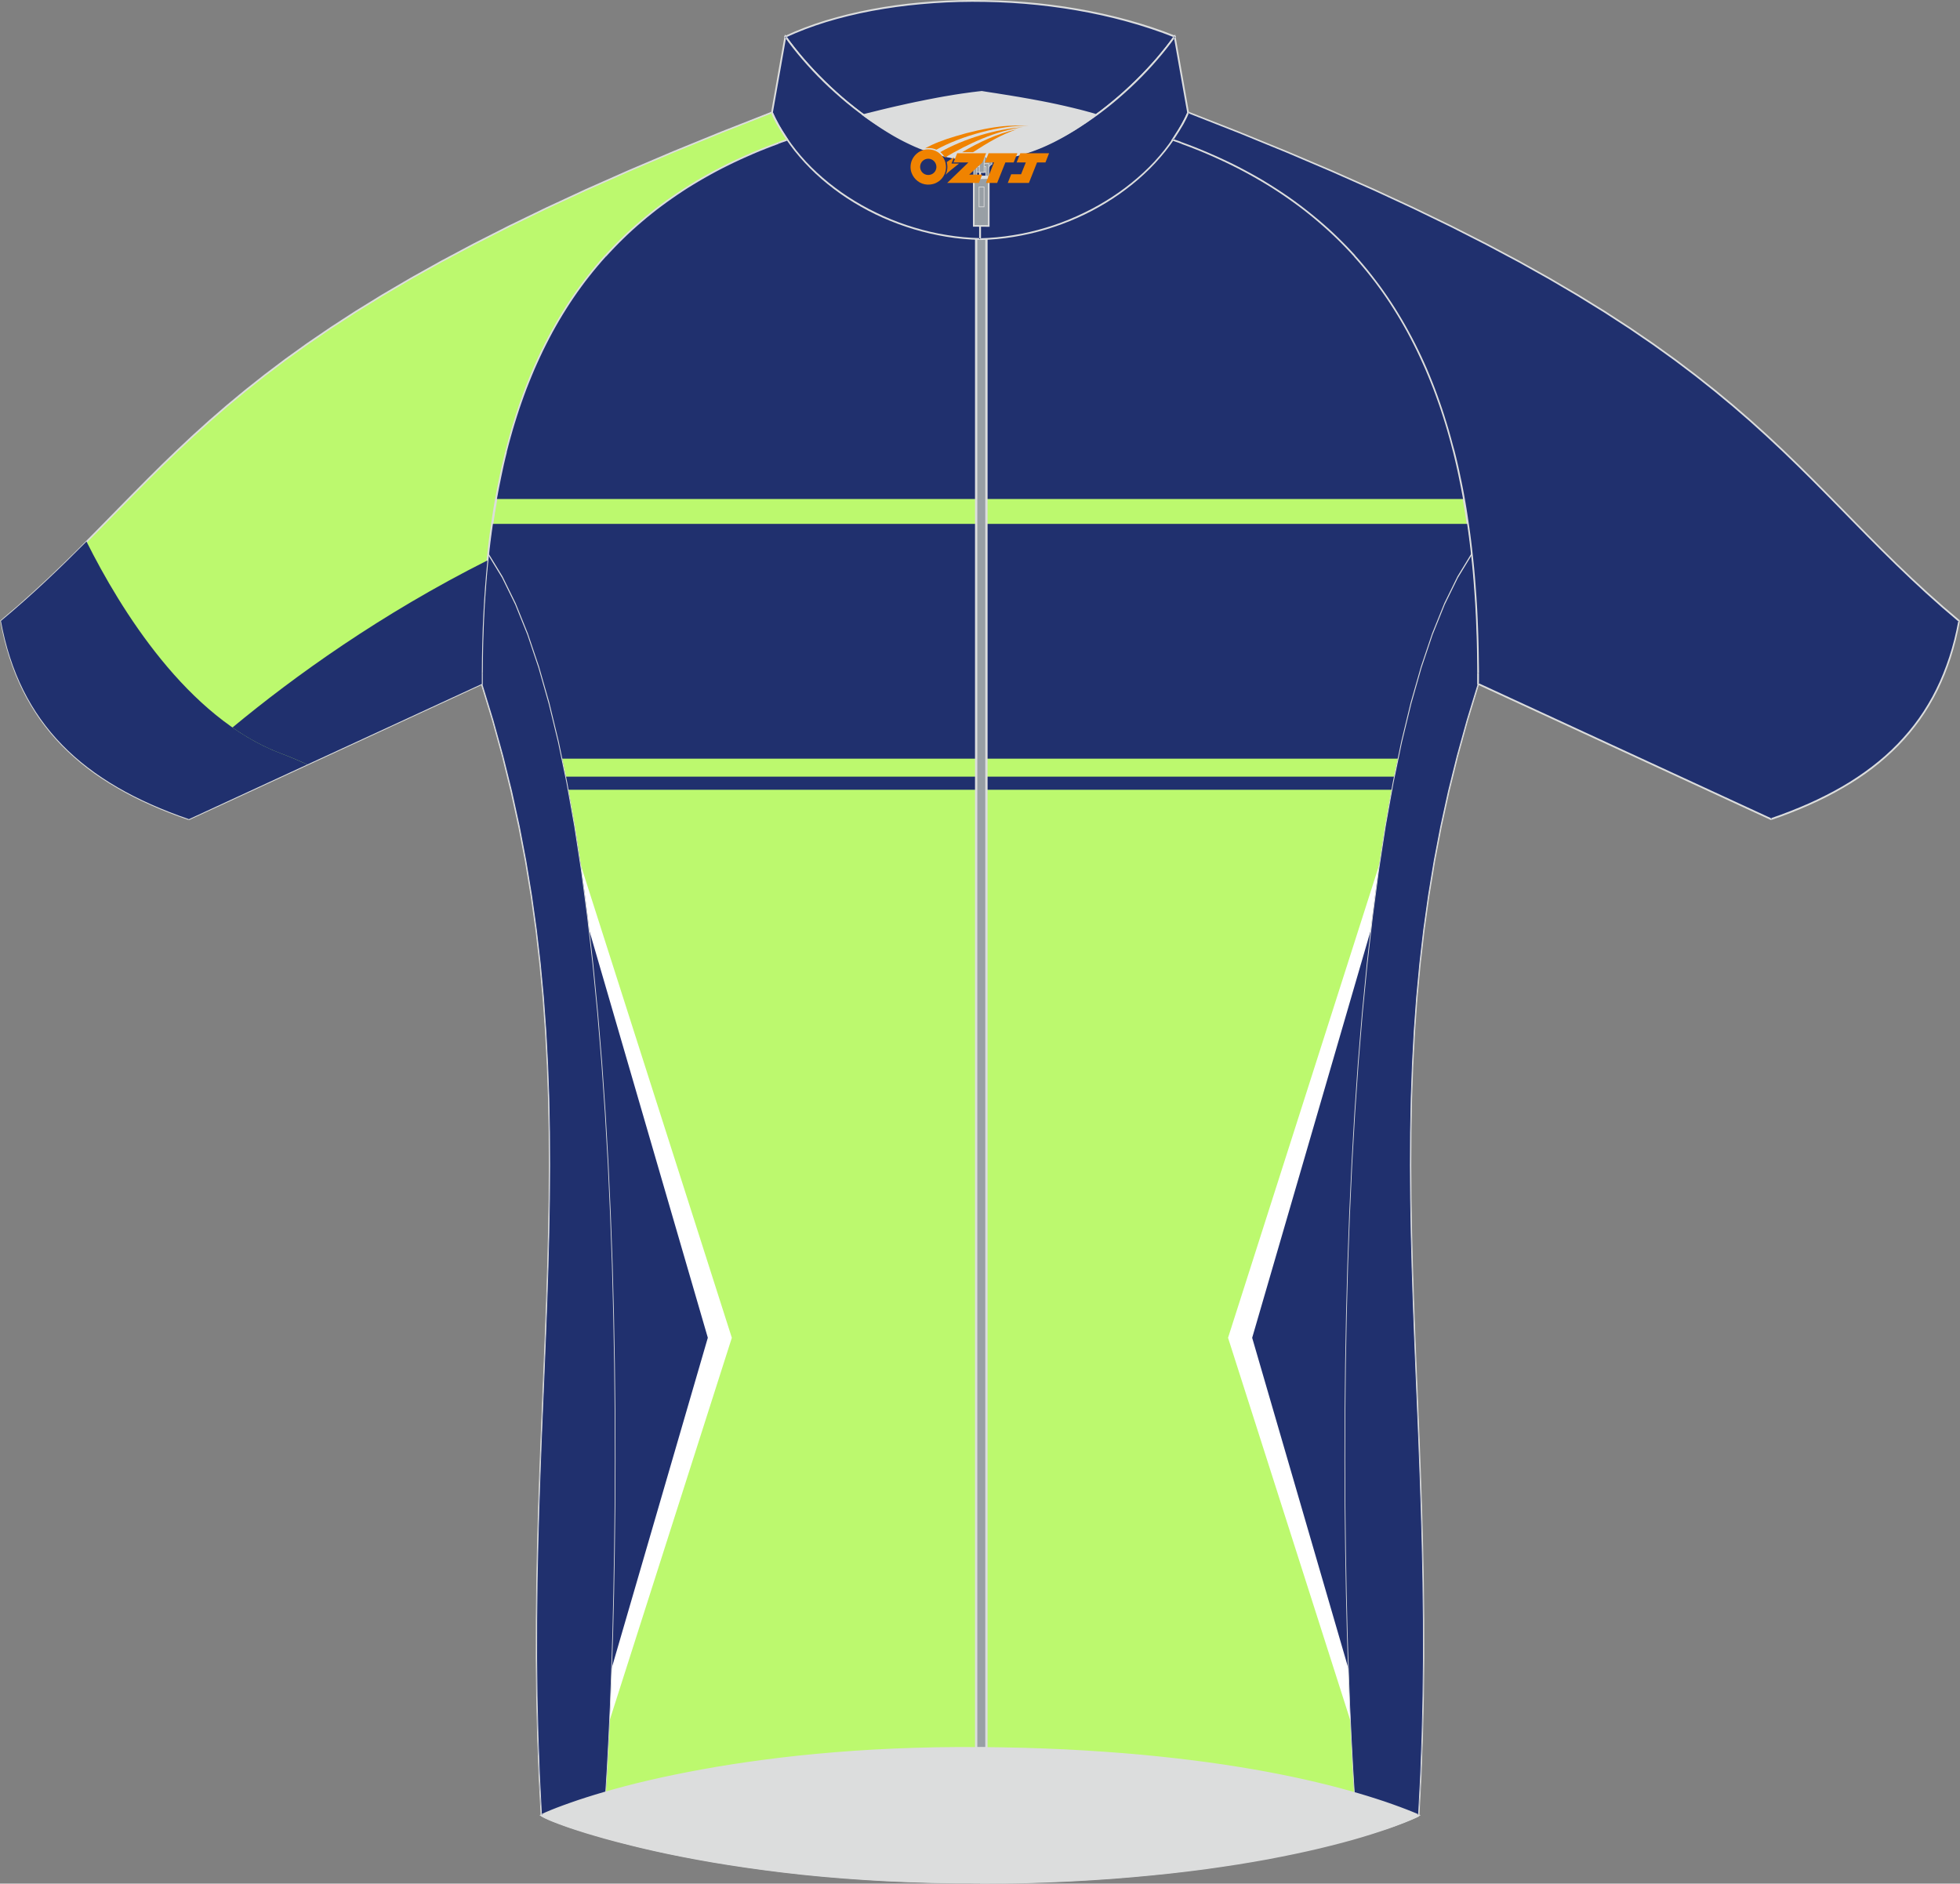 <?xml version="1.0" encoding="utf-8"?>
<!-- Generator: Adobe Illustrator 22.0.0, SVG Export Plug-In . SVG Version: 6.00 Build 0)  -->
<svg xmlns="http://www.w3.org/2000/svg" xmlns:xlink="http://www.w3.org/1999/xlink" version="1.1" id="图层_1" x="0px" y="0px" width="339.65px" height="326.41px" viewBox="0 0 339.65 326.41" enable-background="new 0 0 339.65 326.41" xml:space="preserve">
<rect x="0" y="0" width="339.65" height="326.41" fill="#808080" stroke="none"/>
<g>
	<g>
		<path fill-rule="evenodd" clip-rule="evenodd" fill="#BCF96E" d="M169.83,21.82c12.31-0.15,24.42-0.68,36.05-2.24    c39.94,14.77,50.55,60.14,50.26,99c-21.67,67.4-5.85,120.71-10.32,196.02c-6.5,3.12-31.47,11.52-76,11.66    c-45.54,0.21-73.75-10.05-76-11.66c-4.47-75.31,11.35-128.62-10.32-196.02c-0.28-38.86,10.33-84.23,50.27-99    C145.41,21.13,157.52,21.66,169.83,21.82z"/>
		<path fill-rule="evenodd" clip-rule="evenodd" fill="#DCDDDD" d="M205.93,19.44l-0.1,0.28l0.07,0.01l-1.09,0.14l-1.1,0.14    l-1.1,0.13l-1.1,0.13l-1.1,0.12l-1.11,0.11l-1.11,0.11l-1.11,0.1l-1.11,0.1l-1.12,0.09l-1.12,0.09l-1.12,0.08l-1.12,0.08    l-1.12,0.08l-1.13,0.07l-1.13,0.07l-1.13,0.06l-1.13,0.06l-1.13,0.06l-1.14,0.05l-1.14,0.05l-1.14,0.04l-1.14,0.04l-1.14,0.04    l-1.14,0.03l-1.15,0.03l-1.15,0.03l-1.15,0.03l-1.15,0.02l-1.15,0.02l-1.15,0.02l-1.15,0.02l0-0.3l1.15-0.02l1.15-0.02l1.15-0.02    l1.15-0.02l1.15-0.03l1.15-0.03l1.15-0.03l1.14-0.03l1.14-0.04l1.14-0.04l1.14-0.04l1.14-0.05l1.13-0.05l1.13-0.06l1.13-0.06    l1.13-0.06l1.13-0.07l1.13-0.07l1.12-0.08l1.12-0.08l1.12-0.08l1.12-0.09l1.11-0.09l1.11-0.1l1.11-0.1l1.11-0.11l1.1-0.11    l1.1-0.12l1.1-0.12l1.1-0.13l1.09-0.14l1.09-0.14L205.93,19.44L205.93,19.44z M205.86,19.43l0.04,0l0.04,0.01L205.86,19.43    L205.86,19.43z M256.29,118.62l-0.29-0.09l-0.01,0.04l-0.01-3.66l-0.07-3.69l-0.14-3.71l-0.22-3.73l-0.29-3.74l-0.38-3.75    l-0.46-3.74l-0.55-3.73l-0.64-3.72l-0.73-3.69l-0.83-3.66l-0.93-3.63l-1.03-3.58l-1.14-3.53l-1.25-3.48l-1.37-3.41l-1.48-3.34    l-1.6-3.26l-1.73-3.18l-1.86-3.09l-1.99-2.99l-2.12-2.89l-2.26-2.77l-2.4-2.66l-2.54-2.53l-2.69-2.4l-2.84-2.26l-3-2.12    l-3.16-1.97l-3.32-1.81l-3.48-1.64l-3.65-1.47l0.1-0.28l3.67,1.48l3.5,1.65l3.33,1.82l3.17,1.98l3.01,2.13l2.86,2.27l2.7,2.41    l2.56,2.54l2.41,2.67l2.27,2.79l2.13,2.9l1.99,3l1.86,3.1l1.74,3.19l1.61,3.28l1.49,3.35l1.37,3.42l1.26,3.49l1.14,3.54l1.04,3.59    l0.93,3.64l0.83,3.67l0.73,3.7l0.64,3.73l0.55,3.74l0.46,3.75l0.38,3.75l0.3,3.75l0.22,3.74l0.14,3.72l0.07,3.7l0.01,3.66    L256.29,118.62L256.29,118.62z M256.29,118.58l0,0.02l-0.01,0.02L256.29,118.58L256.29,118.58z M245.89,314.73l-0.13-0.27    l-0.09,0.13l0.36-6.99l0.25-6.87l0.16-6.76l0.07-6.65l-0.01-6.55l-0.07-6.45l-0.13-6.36l-0.17-6.28l-0.21-6.2l-0.23-6.13    l-0.25-6.07l-0.25-6.02l-0.24-5.97l-0.22-5.92l-0.19-5.89l-0.15-5.86l-0.1-5.83l-0.04-5.82l0.03-5.81l0.11-5.81l0.21-5.81    l0.31-5.82l0.42-5.84l0.55-5.86l0.68-5.89l0.83-5.93l0.98-5.97l1.15-6.02l1.33-6.07l1.52-6.14l1.72-6.21l1.92-6.28l0.29,0.09    l-1.92,6.27l-1.71,6.2l-1.51,6.13l-1.33,6.07l-1.15,6.01l-0.98,5.96l-0.83,5.92l-0.68,5.88l-0.55,5.85l-0.42,5.83l-0.31,5.81    l-0.21,5.8l-0.11,5.8l-0.03,5.8l0.04,5.81l0.1,5.83l0.15,5.86l0.19,5.89l0.22,5.92l0.24,5.97l0.25,6.02l0.25,6.07l0.23,6.13    l0.21,6.2l0.17,6.28l0.13,6.36l0.07,6.45l0.01,6.55l-0.07,6.65l-0.16,6.76l-0.25,6.88l-0.36,7L245.89,314.73L245.89,314.73z     M245.98,314.61l-0.01,0.09l-0.08,0.04L245.98,314.61L245.98,314.61z M169.83,326.41l0-0.3l0,0l4.12-0.04l4-0.08l3.89-0.13    l3.77-0.17l3.66-0.21l3.55-0.24l3.43-0.27l3.32-0.31l3.21-0.33l3.09-0.36l2.98-0.38l2.87-0.41l2.76-0.42l2.64-0.44l2.53-0.45    l2.42-0.47l2.31-0.47l2.2-0.48l2.09-0.48l1.98-0.48l1.87-0.48l1.75-0.48l1.64-0.47l1.53-0.47l1.42-0.45l1.31-0.44l1.21-0.42    l1.1-0.41l0.99-0.38l0.88-0.36l0.77-0.33l0.66-0.31l0.13,0.27l-0.67,0.31l-0.78,0.34l-0.88,0.36l-0.99,0.39l-1.1,0.41l-1.21,0.43    l-1.32,0.44l-1.43,0.46l-1.54,0.47l-1.65,0.48l-1.76,0.48l-1.87,0.48l-1.98,0.49l-2.09,0.48l-2.2,0.48l-2.31,0.47l-2.42,0.47    l-2.54,0.45l-2.65,0.44l-2.76,0.42l-2.87,0.41l-2.98,0.38l-3.1,0.36l-3.21,0.33l-3.32,0.31l-3.44,0.28l-3.55,0.24l-3.66,0.21    l-3.78,0.17l-3.89,0.13l-4,0.08L169.83,326.41L169.83,326.41L169.83,326.41z M169.83,326.11L169.83,326.11L169.83,326.11    L169.83,326.11L169.83,326.11z M93.68,314.61l0.3-0.02l-0.06-0.11l0.27,0.17l0.43,0.22l0.58,0.26l0.73,0.3l0.88,0.34l1.02,0.38    l1.16,0.41l1.31,0.43l1.44,0.45l1.58,0.47l1.72,0.49l1.85,0.5l1.99,0.51l2.12,0.52l2.25,0.52l2.38,0.51l2.5,0.51l2.63,0.5    l2.75,0.49l2.88,0.47l3,0.45l3.11,0.43l3.23,0.4l3.35,0.37l3.46,0.34l3.57,0.3l3.68,0.26l3.79,0.22l3.9,0.17l4.01,0.12l4.11,0.07    l4.22,0.01l0,0.3l-4.22-0.01l-4.12-0.07l-4.01-0.12l-3.91-0.17l-3.8-0.22l-3.69-0.26l-3.58-0.3l-3.47-0.34l-3.35-0.38l-3.24-0.41    l-3.12-0.43l-3-0.45l-2.88-0.47l-2.76-0.49l-2.63-0.5l-2.51-0.51l-2.38-0.52l-2.25-0.52l-2.12-0.52l-1.99-0.51l-1.86-0.5    l-1.72-0.49l-1.59-0.47l-1.45-0.46l-1.31-0.43l-1.17-0.41l-1.03-0.38l-0.88-0.34l-0.74-0.31l-0.59-0.27l-0.44-0.23l-0.3-0.19    L93.68,314.61L93.68,314.61z M93.74,314.72l-0.06-0.04l0-0.07L93.74,314.72L93.74,314.72z M83.36,118.58l0.3,0l-0.01-0.04    l1.92,6.28l1.72,6.21l1.52,6.14l1.33,6.07l1.15,6.02l0.98,5.97l0.83,5.93l0.68,5.89l0.55,5.86l0.42,5.84l0.31,5.82l0.21,5.81    l0.11,5.81l0.03,5.81l-0.04,5.82l-0.1,5.83l-0.15,5.86l-0.19,5.89l-0.22,5.92l-0.24,5.97l-0.25,6.02l-0.25,6.07l-0.23,6.13    l-0.21,6.2l-0.17,6.28l-0.13,6.36l-0.07,6.45l-0.01,6.55l0.07,6.65l0.16,6.76l0.25,6.87l0.36,6.99l-0.3,0.02l-0.36-7l-0.25-6.88    l-0.16-6.76l-0.07-6.65l0.01-6.55l0.07-6.45l0.13-6.36l0.17-6.28l0.21-6.2l0.23-6.13l0.25-6.07l0.25-6.02l0.24-5.97l0.22-5.92    l0.19-5.89l0.15-5.86l0.1-5.83l0.04-5.81l-0.03-5.8l-0.11-5.8l-0.21-5.8l-0.31-5.81l-0.42-5.83l-0.55-5.85l-0.68-5.88l-0.83-5.92    l-0.98-5.96l-1.15-6.01l-1.33-6.07L87,131.1l-1.71-6.2l-1.92-6.27L83.36,118.58L83.36,118.58z M83.37,118.62l-0.01-0.02l0-0.02    L83.37,118.62L83.37,118.62z M133.8,19.43l-0.04,0.3l0.07-0.01l-3.65,1.47l-3.48,1.64l-3.32,1.81l-3.16,1.97l-3,2.12l-2.84,2.26    l-2.69,2.4l-2.54,2.53l-2.4,2.66l-2.26,2.77l-2.12,2.89l-1.99,2.99l-1.86,3.09l-1.73,3.18l-1.6,3.26L93.7,60.1l-1.37,3.41    l-1.25,3.48l-1.14,3.53l-1.03,3.58l-0.93,3.63l-0.83,3.66l-0.73,3.69l-0.64,3.72l-0.55,3.73l-0.46,3.74l-0.38,3.75l-0.29,3.74    l-0.22,3.73l-0.14,3.71l-0.07,3.69l-0.01,3.66l-0.3,0l0.01-3.66l0.07-3.7l0.14-3.72l0.22-3.74l0.3-3.75l0.38-3.75l0.46-3.75    l0.55-3.74l0.64-3.73l0.73-3.7l0.83-3.67l0.93-3.64l1.04-3.59l1.14-3.54l1.26-3.49l1.37-3.42l1.49-3.35l1.61-3.28l1.74-3.19    l1.86-3.1l2-3l2.13-2.9l2.27-2.79l2.41-2.67l2.56-2.54l2.71-2.41l2.86-2.27l3.01-2.13l3.17-1.98l3.33-1.82l3.5-1.65l3.67-1.48    L133.8,19.43L133.8,19.43z M133.73,19.44l0.03-0.01l0.04,0L133.73,19.44L133.73,19.44z M169.83,21.66l0,0.3h0l-1.15-0.02    l-1.15-0.02l-1.15-0.02l-1.15-0.02l-1.15-0.03l-1.15-0.03l-1.15-0.03l-1.14-0.03l-1.14-0.04l-1.14-0.04l-1.14-0.04l-1.14-0.05    l-1.14-0.05l-1.13-0.06l-1.13-0.06l-1.13-0.06l-1.13-0.07l-1.13-0.07l-1.12-0.08l-1.12-0.08l-1.12-0.08l-1.12-0.09l-1.12-0.09    l-1.11-0.1l-1.11-0.1l-1.11-0.11l-1.11-0.11l-1.1-0.12l-1.1-0.13l-1.1-0.13l-1.1-0.14l-1.09-0.14l0.04-0.3l1.09,0.14l1.09,0.14    l1.1,0.13l1.1,0.12l1.1,0.12l1.1,0.11l1.11,0.11l1.11,0.1l1.11,0.1l1.11,0.09l1.12,0.09l1.12,0.08l1.12,0.08l1.12,0.08l1.12,0.07    l1.13,0.07l1.13,0.06l1.13,0.06l1.13,0.06l1.13,0.05l1.14,0.05l1.14,0.04l1.14,0.04l1.14,0.04l1.14,0.03l1.15,0.03l1.15,0.03    l1.15,0.03l1.15,0.02l1.15,0.02l1.15,0.02L169.83,21.66L169.83,21.66L169.83,21.66z M169.83,21.97L169.83,21.97L169.83,21.97    L169.83,21.97z"/>
	</g>
	<path fill-rule="evenodd" clip-rule="evenodd" fill="#FFFFFF" d="M255.3,98.89c0.64,6.63,0.89,13.25,0.84,19.69   c-21.67,67.4-5.85,120.71-10.32,196.02c-1.25,0.6-3.19,1.4-5.82,2.29l-27.19-85.07L255.3,98.89z"/>
	<path fill-rule="evenodd" clip-rule="evenodd" fill="#20306E" d="M255.39,99.85c0.57,6.31,0.8,12.6,0.75,18.73   c-21.67,67.4-5.85,120.71-10.32,196.02c-0.99,0.47-2.4,1.07-4.24,1.74l-24.59-84.52L255.39,99.85z"/>
	<path fill-rule="evenodd" clip-rule="evenodd" fill="#FFFFFF" d="M99.63,316.93c-3.3-1.09-5.28-1.95-5.81-2.33   c-4.47-75.31,11.35-128.62-10.32-196.02c-0.05-6.44,0.21-13.06,0.84-19.69l42.48,132.93L99.63,316.93z"/>
	<path fill-rule="evenodd" clip-rule="evenodd" fill="#20306E" d="M98.05,316.39c-2.35-0.83-3.79-1.48-4.22-1.79   c-4.47-75.31,11.35-128.62-10.32-196.02c-0.04-6.13,0.18-12.42,0.75-18.73l38.4,131.96L98.05,316.39z"/>
	<path fill-rule="evenodd" clip-rule="evenodd" fill="#20306E" d="M251.62,134.58c-0.19,0.76-0.37,1.52-0.55,2.28H88.58   c-0.18-0.76-0.36-1.52-0.55-2.28H251.62z"/>
	<path fill-rule="evenodd" clip-rule="evenodd" fill="#20306E" d="M254.33,90.78c1.35,9.31,1.88,18.73,1.82,27.8   c-1.4,4.35-2.64,8.65-3.74,12.89H87.25c-1.1-4.25-2.34-8.54-3.74-12.89c-0.07-9.07,0.46-18.5,1.82-27.8H254.33z"/>
	<path fill-rule="evenodd" clip-rule="evenodd" fill="#20306E" d="M169.83,21.82c12.31-0.15,24.42-0.68,36.05-2.24   c29.17,10.79,42.7,37.91,47.76,66.89H86.02c5.06-28.98,18.58-56.1,47.76-66.89C145.41,21.13,157.52,21.66,169.83,21.82z"/>
	<g>
		<path fill-rule="evenodd" clip-rule="evenodd" fill="#20306E" d="M104.38,318.24c-2.99-0.78-5.54-1.62-7.39-2.31    c-1.84-0.69-2.98-1.22-3.16-1.38c-4.47-75.31,11.35-128.58-10.31-195.98c-0.02-7.74,0.29-15.31,1.09-22.6    C111.78,135.52,107.34,287.45,104.38,318.24z"/>
		<path fill-rule="evenodd" clip-rule="evenodd" fill="#DCDDDD" d="M96.98,316.08l0.02-0.3l0,0l0.18,0.07l0.18,0.07l0.18,0.07    l0.19,0.07l0.19,0.07l0.19,0.07l0.2,0.07l0.2,0.07l0.21,0.07l0.21,0.07l0.21,0.07l0.22,0.07l0.22,0.07l0.22,0.07l0.23,0.07    l0.23,0.07l0.23,0.07l0.24,0.07l0.24,0.07l0.24,0.07l0.25,0.07l0.25,0.07l0.25,0.07l0.26,0.07l0.26,0.07l0.26,0.07l0.27,0.07    l0.27,0.07l0.27,0.07l0.27,0.07l0.28,0.07l0.28,0.07l-0.01,0.3l-0.28-0.07l-0.28-0.07l-0.27-0.07l-0.27-0.07l-0.27-0.07    l-0.27-0.07l-0.26-0.07l-0.26-0.07l-0.26-0.07l-0.25-0.07l-0.25-0.07l-0.25-0.07l-0.24-0.07l-0.24-0.07l-0.24-0.07l-0.23-0.07    l-0.23-0.07l-0.23-0.07l-0.22-0.07l-0.22-0.07l-0.22-0.07l-0.21-0.07l-0.21-0.07l-0.21-0.07l-0.2-0.07l-0.2-0.07l-0.2-0.07    l-0.19-0.07l-0.19-0.07l-0.18-0.07l-0.18-0.07L96.98,316.08L96.98,316.08L96.98,316.08z M93.77,314.58l0.13-0.04l-0.04-0.12    l0.02,0.01l0.02,0.02l0.03,0.02l0.03,0.02l0.04,0.02l0.05,0.03l0.05,0.03l0.06,0.03l0.06,0.03l0.07,0.03l0.07,0.04l0.08,0.04    l0.08,0.04l0.09,0.04l0.09,0.04l0.1,0.04l0.1,0.05l0.11,0.05l0.11,0.05l0.12,0.05l0.12,0.05l0.13,0.05l0.13,0.05l0.14,0.06    l0.14,0.06l0.14,0.06l0.15,0.06l0.15,0.06l0.16,0.06l0.16,0.06l0.17,0.06l0.17,0.06l-0.02,0.3l-0.17-0.06l-0.17-0.06l-0.16-0.06    l-0.16-0.06l-0.15-0.06l-0.15-0.06l-0.15-0.06l-0.14-0.06l-0.14-0.06l-0.13-0.05l-0.13-0.05l-0.12-0.05l-0.12-0.05l-0.11-0.05    l-0.11-0.05l-0.1-0.05l-0.1-0.04l-0.09-0.04l-0.09-0.04l-0.08-0.04l-0.08-0.04l-0.07-0.04l-0.07-0.03l-0.06-0.03l-0.06-0.03    l-0.05-0.03l-0.05-0.03l-0.04-0.02l-0.04-0.02l-0.03-0.02l-0.03-0.02l-0.02-0.02L93.77,314.58L93.77,314.58z M93.81,314.7    l-0.04-0.03l-0.01-0.09L93.81,314.7L93.81,314.7z M83.45,118.58l0.13,0l-0.01-0.09l1.92,6.28l1.72,6.21l1.52,6.14l1.33,6.08    l1.15,6.02l0.98,5.97l0.83,5.93l0.68,5.89l0.55,5.86l0.42,5.84l0.31,5.82l0.21,5.81l0.11,5.81l0.03,5.81l-0.04,5.82l-0.1,5.83    l-0.15,5.86l-0.19,5.89l-0.22,5.92l-0.24,5.96l-0.25,6.01l-0.25,6.07l-0.23,6.13l-0.21,6.2l-0.17,6.28l-0.13,6.36l-0.07,6.45    l-0.01,6.54l0.07,6.64l0.16,6.75l0.25,6.87l0.36,6.99l-0.13,0.04l-0.36-7l-0.25-6.88L93,293.93l-0.07-6.65l0.01-6.55l0.07-6.45    l0.13-6.36l0.18-6.28l0.21-6.2l0.23-6.13l0.25-6.07l0.25-6.01l0.24-5.96l0.22-5.92l0.19-5.88l0.15-5.85l0.1-5.83l0.04-5.81    l-0.03-5.8l-0.11-5.8l-0.21-5.8l-0.31-5.81l-0.42-5.82l-0.55-5.85l-0.68-5.88l-0.83-5.91l-0.98-5.96l-1.15-6.01l-1.33-6.06    l-1.51-6.13l-1.71-6.2l-1.92-6.27L83.45,118.58L83.45,118.58z M83.46,118.67l-0.01-0.04l0-0.05L83.46,118.67L83.46,118.67z     M84.64,95.85l-0.07,0.26l0.1-0.09L84.6,96.7l-0.07,0.68l-0.07,0.69l-0.06,0.69l-0.06,0.69l-0.06,0.69l-0.06,0.69l-0.05,0.69    l-0.05,0.69l-0.05,0.7l-0.05,0.7l-0.04,0.7l-0.04,0.7l-0.04,0.7l-0.04,0.7l-0.03,0.7l-0.03,0.71l-0.03,0.71l-0.03,0.71l-0.02,0.71    l-0.02,0.71l-0.02,0.71l-0.02,0.71l-0.02,0.72l-0.01,0.72l-0.01,0.72l-0.01,0.72l-0.01,0.72l-0.01,0.72l0,0.72l0,0.72l0,0.72    l-0.13,0l0-0.73l0-0.72l0-0.72l0.01-0.72l0.01-0.72l0.01-0.72l0.01-0.72l0.01-0.72l0.02-0.72l0.02-0.72l0.02-0.72l0.02-0.71    l0.02-0.71l0.03-0.71l0.03-0.71l0.03-0.71l0.03-0.71l0.04-0.71l0.04-0.7l0.04-0.7l0.04-0.7l0.05-0.7l0.05-0.7l0.05-0.7l0.05-0.7    l0.06-0.7l0.06-0.69l0.06-0.69L84.33,98l0.07-0.69l0.07-0.69l0.07-0.69L84.64,95.85L84.64,95.85z M84.55,95.94l0.02-0.2l0.08,0.11    L84.55,95.94L84.55,95.94z M104.37,318.39l0.01-0.3l-0.07,0.12l0.28-3.23l0.28-3.9l0.28-4.52l0.27-5.1l0.26-5.64l0.23-6.14    l0.21-6.59l0.17-7l0.13-7.37l0.09-7.7l0.03-7.98l-0.02-8.22l-0.09-8.41l-0.16-8.57l-0.23-8.68l-0.32-8.75l-0.4-8.77l-0.5-8.75    l-0.6-8.69l-0.71-8.59l-0.82-8.45l-0.94-8.26l-1.06-8.03l-1.19-7.75l-1.33-7.43l-1.47-7.07l-1.62-6.67l-1.77-6.23l-1.93-5.74    l-2.1-5.21l-2.27-4.63l-2.45-4.02l0.07-0.26l2.46,4.04l2.28,4.65l2.11,5.23l1.94,5.76l1.78,6.24l1.62,6.69l1.47,7.09l1.33,7.45    l1.19,7.76l1.06,8.04l0.94,8.27l0.82,8.46l0.71,8.6l0.6,8.7l0.5,8.76l0.4,8.78l0.32,8.75l0.23,8.69l0.16,8.57l0.09,8.42l0.02,8.22    l-0.03,7.98l-0.09,7.7l-0.13,7.38l-0.17,7.01l-0.21,6.6l-0.23,6.14l-0.26,5.65l-0.27,5.11l-0.28,4.53l-0.28,3.91l-0.28,3.24    L104.37,318.39L104.37,318.39z M104.44,318.28l-0.01,0.13l-0.06-0.01L104.44,318.28z"/>
	</g>
	<g>
		<path fill-rule="evenodd" clip-rule="evenodd" fill="#20306E" d="M235.28,318.24c2.99-0.78,5.54-1.62,7.39-2.31    c1.84-0.69,2.98-1.22,3.16-1.38c4.47-75.31-11.35-128.58,10.31-195.98c0.02-7.74-0.29-15.31-1.09-22.6    C227.88,135.52,232.32,287.45,235.28,318.24z"/>
		<path fill-rule="evenodd" clip-rule="evenodd" fill="#DCDDDD" d="M242.68,316.08L242.68,316.08l-0.18,0.07l-0.18,0.07l-0.18,0.07    l-0.19,0.07l-0.19,0.07l-0.2,0.07l-0.2,0.07l-0.2,0.07l-0.21,0.07l-0.21,0.07l-0.21,0.07l-0.22,0.07l-0.22,0.07l-0.22,0.07    l-0.23,0.07l-0.23,0.07l-0.23,0.07l-0.24,0.07l-0.24,0.07l-0.24,0.07l-0.25,0.07l-0.25,0.07l-0.25,0.07l-0.26,0.07l-0.26,0.07    l-0.26,0.07l-0.27,0.07l-0.27,0.07l-0.27,0.07l-0.27,0.07l-0.28,0.07l-0.28,0.07l-0.01-0.3l0.28-0.07l0.28-0.07l0.27-0.07    l0.27-0.07l0.27-0.07l0.27-0.07l0.26-0.07l0.26-0.07l0.26-0.07l0.25-0.07l0.25-0.07l0.25-0.07l0.24-0.07l0.24-0.07l0.24-0.07    l0.23-0.07l0.23-0.07l0.23-0.07l0.22-0.07l0.22-0.07l0.22-0.07l0.21-0.07l0.21-0.07l0.21-0.07l0.2-0.07l0.2-0.07l0.19-0.07    l0.19-0.07l0.19-0.07l0.18-0.07l0.18-0.07l0.18-0.07l0,0L242.68,316.08L242.68,316.08z M245.89,314.58l-0.04,0.12l-0.02,0.02    l-0.03,0.02l-0.03,0.02l-0.04,0.02l-0.04,0.02l-0.05,0.03l-0.05,0.03l-0.06,0.03l-0.06,0.03l-0.07,0.03l-0.07,0.04l-0.08,0.04    l-0.08,0.04l-0.09,0.04l-0.09,0.04l-0.1,0.04l-0.1,0.05l-0.11,0.05l-0.11,0.05l-0.12,0.05l-0.12,0.05l-0.13,0.05l-0.13,0.05    l-0.14,0.06l-0.14,0.06l-0.15,0.06l-0.15,0.06l-0.15,0.06l-0.16,0.06l-0.16,0.06l-0.17,0.06l-0.17,0.06l-0.02-0.3l0.17-0.06    l0.17-0.06l0.16-0.06l0.16-0.06l0.15-0.06l0.15-0.06l0.14-0.06l0.14-0.06l0.14-0.06l0.13-0.05l0.13-0.05l0.12-0.05l0.12-0.05    l0.11-0.05l0.11-0.05l0.1-0.05l0.1-0.04l0.09-0.04l0.09-0.04l0.08-0.04l0.08-0.04l0.07-0.04l0.07-0.03l0.06-0.03l0.06-0.03    l0.05-0.03l0.05-0.03l0.04-0.02l0.04-0.02l0.03-0.02l0.02-0.02l0.02-0.01l-0.04,0.12L245.89,314.58z M245.89,314.58l-0.01,0.09    l-0.04,0.03L245.89,314.58L245.89,314.58z M256.21,118.58l-0.01,0.09l-1.92,6.27l-1.71,6.2l-1.51,6.13l-1.33,6.06l-1.15,6.01    l-0.98,5.96l-0.83,5.91l-0.68,5.88l-0.55,5.85l-0.42,5.82l-0.31,5.81l-0.21,5.8l-0.11,5.8l-0.03,5.8l0.04,5.81l0.1,5.83l0.15,5.85    l0.19,5.88l0.22,5.92l0.24,5.96l0.25,6.01l0.25,6.07l0.23,6.13l0.21,6.2l0.17,6.28l0.13,6.36l0.07,6.45l0.01,6.55l-0.07,6.65    l-0.16,6.76l-0.25,6.88l-0.36,7l-0.13-0.04l0.36-6.99l0.25-6.87l0.16-6.75l0.07-6.64l-0.01-6.54l-0.07-6.45l-0.13-6.36l-0.17-6.28    l-0.21-6.2l-0.23-6.13l-0.25-6.07l-0.25-6.01l-0.24-5.96l-0.22-5.92l-0.19-5.89l-0.15-5.86l-0.1-5.83l-0.04-5.82l0.03-5.81    l0.11-5.81l0.21-5.81l0.31-5.82l0.42-5.84l0.55-5.86l0.68-5.89l0.83-5.93l0.98-5.97l1.15-6.02l1.33-6.08l1.52-6.14l1.72-6.21    l1.92-6.28l-0.01,0.09L256.21,118.58z M256.21,118.58l0,0.05l-0.01,0.04L256.21,118.58L256.21,118.58z M255.02,95.85l0.1,0.09    l0.07,0.69l0.07,0.69l0.07,0.69l0.07,0.69l0.06,0.69l0.06,0.69l0.06,0.7l0.05,0.7l0.05,0.7l0.05,0.7l0.05,0.7l0.04,0.7l0.04,0.7    l0.04,0.7l0.04,0.71l0.03,0.71l0.03,0.71l0.03,0.71l0.03,0.71l0.02,0.71l0.02,0.71l0.02,0.72l0.02,0.72l0.02,0.72l0.01,0.72    l0.01,0.72l0.01,0.72l0.01,0.72l0,0.72l0,0.72l0,0.72l0,0.73l-0.13,0l0-0.72l0-0.72l0-0.72l0-0.72l-0.01-0.72l-0.01-0.72    l-0.01-0.72l-0.01-0.72l-0.02-0.72l-0.02-0.71l-0.02-0.71l-0.02-0.71l-0.02-0.71l-0.03-0.71l-0.03-0.71l-0.03-0.71l-0.03-0.71    l-0.04-0.7l-0.04-0.7l-0.04-0.7l-0.04-0.7l-0.05-0.7l-0.05-0.7l-0.05-0.69l-0.05-0.69l-0.06-0.69l-0.06-0.69l-0.06-0.69    l-0.06-0.69l-0.07-0.69l-0.07-0.68l-0.07-0.68l0.1,0.09L255.02,95.85z M255.02,95.85l0.08-0.11l0.02,0.2L255.02,95.85    L255.02,95.85z M235.29,318.39l-0.07-0.12l-0.28-3.24l-0.28-3.91l-0.28-4.53l-0.27-5.11l-0.26-5.65l-0.23-6.14l-0.21-6.6    l-0.17-7.01l-0.13-7.38l-0.09-7.7l-0.03-7.98l0.02-8.22l0.09-8.42l0.16-8.57l0.23-8.69l0.32-8.75l0.4-8.78l0.5-8.76l0.6-8.7    l0.71-8.6l0.82-8.46l0.94-8.27l1.06-8.04l1.19-7.76l1.33-7.45l1.47-7.09l1.62-6.69l1.78-6.24l1.94-5.76l2.11-5.23l2.28-4.65    l2.46-4.04l0.07,0.26l-2.45,4.02l-2.27,4.63l-2.1,5.21l-1.93,5.74l-1.77,6.23l-1.62,6.67l-1.47,7.07l-1.33,7.43l-1.19,7.75    l-1.06,8.03l-0.94,8.26l-0.82,8.45l-0.71,8.59l-0.6,8.69l-0.5,8.75l-0.4,8.77l-0.32,8.75l-0.23,8.68l-0.16,8.57l-0.09,8.41    l-0.02,8.22l0.03,7.98l0.09,7.7l0.13,7.37l0.17,7l0.21,6.59l0.23,6.14l0.26,5.64l0.27,5.1l0.28,4.52l0.28,3.9l0.28,3.23    l-0.07-0.12L235.29,318.39z M235.29,318.39l-0.06,0.01l-0.01-0.13L235.29,318.39z"/>
	</g>
	<g>
		<rect x="169.11" y="27.59" fill-rule="evenodd" clip-rule="evenodd" fill="#FEFEFE" width="1.88" height="275.31"/>
		<path fill-rule="evenodd" clip-rule="evenodd" fill="#DCDDDD" d="M170.99,27.74h-1.88v-0.3h1.88l0.15,0.15L170.99,27.74    L170.99,27.74z M170.99,27.44h0.15v0.15L170.99,27.44L170.99,27.44z M170.84,302.9V27.59h0.3V302.9l-0.15,0.15L170.84,302.9    L170.84,302.9z M171.14,302.9v0.15h-0.15L171.14,302.9L171.14,302.9z M169.11,302.75h1.88v0.3h-1.88l-0.15-0.15L169.11,302.75    L169.11,302.75z M169.11,303.05h-0.15v-0.15L169.11,303.05L169.11,303.05z M169.26,27.59V302.9h-0.3V27.59l0.15-0.15L169.26,27.59    L169.26,27.59z M168.96,27.59v-0.15h0.15L168.96,27.59z"/>
	</g>
	
		<rect x="169.22" y="27.59" fill-rule="evenodd" clip-rule="evenodd" fill="#989FA5" stroke="#DCDDDD" stroke-width="0.282" stroke-miterlimit="22.926" width="1.66" height="275.31"/>
	<g>
		<path fill-rule="evenodd" clip-rule="evenodd" fill="#DCDDDD" d="M169.83,302.9c41.54,0.3,65.4,7.2,76,11.66    c-8,3.76-34.18,11.58-76,11.66c-41.82,0.08-69.02-8.25-76-11.66C101.67,310.92,128.29,302.6,169.83,302.9z"/>
		<path fill-rule="evenodd" clip-rule="evenodd" fill="#DCDDDD" d="M245.89,314.69l-0.13-0.27l0.01,0.28l-1.03-0.42l-1.11-0.44    l-1.19-0.45l-1.27-0.46l-1.35-0.47l-1.43-0.47l-1.51-0.48l-1.6-0.48l-1.68-0.48l-1.77-0.48l-1.85-0.48l-1.94-0.47l-2.03-0.47    l-2.11-0.46l-2.2-0.45l-2.29-0.44l-2.38-0.43l-2.48-0.41l-2.57-0.4l-2.66-0.38l-2.75-0.36l-2.85-0.34l-2.95-0.32l-3.04-0.3    l-3.14-0.27l-3.24-0.24l-3.34-0.22l-3.44-0.19l-3.54-0.15l-3.64-0.12l-3.74-0.08l-3.84-0.05l0-0.3l3.84,0.05l3.74,0.08l3.64,0.12    l3.54,0.15l3.44,0.19l3.34,0.22l3.24,0.24l3.14,0.27l3.04,0.3l2.95,0.32l2.85,0.34l2.76,0.36l2.66,0.38l2.57,0.4l2.48,0.41    l2.39,0.43l2.3,0.44l2.21,0.45l2.12,0.46l2.03,0.47l1.94,0.47l1.86,0.48l1.77,0.48l1.69,0.48l1.6,0.48l1.52,0.48l1.44,0.47    l1.35,0.47l1.27,0.46l1.19,0.45l1.11,0.44l1.03,0.43L245.89,314.69L245.89,314.69z M245.89,314.42l0.31,0.13l-0.31,0.14    L245.89,314.42L245.89,314.42z M169.83,326.37l0-0.3l0,0l3.87-0.03l3.78-0.07l3.69-0.11l3.6-0.15l3.5-0.19l3.41-0.22l3.31-0.26    l3.22-0.29l3.12-0.31l3.03-0.34l2.93-0.36l2.83-0.39l2.74-0.41l2.64-0.42l2.54-0.44l2.44-0.45l2.34-0.46l2.24-0.47l2.14-0.48    l2.04-0.48l1.94-0.48l1.84-0.48l1.74-0.48l1.64-0.48l1.53-0.47l1.43-0.46l1.33-0.45l1.22-0.44l1.12-0.42l1.01-0.4l0.91-0.38    l0.8-0.36l0.13,0.27l-0.81,0.37l-0.91,0.39l-1.02,0.41l-1.12,0.42l-1.23,0.44l-1.33,0.45l-1.43,0.46l-1.54,0.47l-1.64,0.48    l-1.74,0.48l-1.84,0.48l-1.95,0.48l-2.05,0.48l-2.15,0.48l-2.25,0.47l-2.35,0.46l-2.45,0.45l-2.54,0.44l-2.64,0.42l-2.74,0.41    l-2.84,0.39l-2.93,0.36l-3.03,0.34l-3.13,0.31l-3.22,0.29l-3.32,0.26l-3.41,0.22l-3.51,0.19l-3.6,0.15l-3.69,0.11l-3.78,0.07    L169.83,326.37L169.83,326.37L169.83,326.37z M93.77,314.42l0.13,0.27l0-0.27l0.71,0.33l0.83,0.36l0.94,0.38l1.06,0.4l1.17,0.42    l1.29,0.44l1.4,0.45l1.51,0.47l1.62,0.48l1.73,0.48l1.84,0.49l1.95,0.49l2.05,0.49l2.16,0.49l2.26,0.48l2.37,0.47l2.47,0.46    l2.57,0.45l2.67,0.43l2.77,0.42l2.87,0.4l2.96,0.37l3.06,0.35l3.15,0.32l3.25,0.29l3.34,0.26l3.43,0.23l3.52,0.19l3.61,0.15    l3.7,0.11l3.79,0.06l3.88,0.02l0,0.3l-3.88-0.02l-3.79-0.06l-3.71-0.11l-3.62-0.15l-3.53-0.19l-3.44-0.23l-3.34-0.26l-3.25-0.29    l-3.16-0.32l-3.06-0.35l-2.97-0.38l-2.87-0.4l-2.77-0.42l-2.67-0.44l-2.57-0.45l-2.47-0.46l-2.37-0.47l-2.27-0.48l-2.16-0.49    l-2.06-0.49l-1.95-0.49l-1.84-0.49l-1.74-0.48l-1.63-0.48l-1.52-0.47l-1.4-0.46l-1.29-0.44l-1.18-0.43l-1.07-0.41l-0.95-0.38    l-0.83-0.36l-0.72-0.34L93.77,314.42L93.77,314.42z M93.76,314.69l-0.28-0.14l0.29-0.13L93.76,314.69L93.76,314.69z     M169.83,302.75l0,0.3l0,0l-3.85,0l-3.76,0.04l-3.67,0.09l-3.58,0.13l-3.49,0.17l-3.4,0.21l-3.31,0.25l-3.22,0.28l-3.12,0.31    l-3.03,0.34l-2.94,0.37l-2.84,0.39l-2.74,0.41l-2.65,0.43l-2.55,0.45l-2.45,0.46l-2.35,0.47l-2.25,0.48l-2.15,0.49l-2.05,0.49    l-1.95,0.49l-1.85,0.49l-1.75,0.49l-1.64,0.49l-1.54,0.48l-1.43,0.47l-1.33,0.45l-1.22,0.44l-1.11,0.42l-1.01,0.4l-0.9,0.38    l-0.79,0.35l-0.13-0.27l0.79-0.36l0.9-0.38l1.01-0.4l1.12-0.42l1.23-0.44l1.33-0.46l1.44-0.47l1.54-0.48l1.65-0.49l1.75-0.49    l1.85-0.5l1.96-0.5l2.06-0.49l2.16-0.49l2.26-0.48l2.36-0.47l2.46-0.46l2.55-0.45l2.65-0.43l2.75-0.41l2.84-0.39l2.94-0.37    l3.03-0.34l3.13-0.31l3.22-0.28l3.31-0.25l3.4-0.21l3.5-0.17l3.59-0.13l3.68-0.09l3.76-0.04L169.83,302.75L169.83,302.75z"/>
	</g>
	<g>
		<path fill-rule="evenodd" clip-rule="evenodd" fill="#20306E" d="M136.1,6.34c17.39-8.09,46.4-8.42,67.46,0    c-7.31,10.06-21.49,21.7-33.73,21.32C157.81,27.98,143.75,17,136.1,6.34z"/>
		<path fill-rule="evenodd" clip-rule="evenodd" fill="#DCDDDD" d="M203.68,6.43l-0.24-0.18l0.07,0.23l-1.99-0.76l-2.04-0.71    l-2.08-0.66l-2.11-0.61l-2.14-0.56l-2.17-0.51l-2.2-0.46l-2.22-0.41l-2.24-0.36l-2.25-0.31l-2.26-0.26l-2.27-0.21l-2.27-0.16    l-2.27-0.11l-2.27-0.06l-2.26-0.02l-2.25,0.03l-2.24,0.08l-2.22,0.13l-2.2,0.18l-2.17,0.22l-2.14,0.27l-2.11,0.32l-2.08,0.36    l-2.04,0.41l-1.99,0.46l-1.95,0.5l-1.9,0.55l-1.84,0.6l-1.78,0.64l-1.72,0.69l-1.66,0.73l-0.13-0.27l1.67-0.74l1.73-0.69    l1.79-0.65l1.85-0.6l1.91-0.55l1.95-0.51l2-0.46l2.04-0.41l2.08-0.37l2.12-0.32l2.15-0.27l2.18-0.22l2.2-0.18l2.23-0.13l2.24-0.08    L168.45,0l2.27,0.02L173,0.08l2.28,0.11l2.28,0.16l2.28,0.21l2.27,0.26l2.26,0.31l2.24,0.36l2.23,0.41l2.2,0.46l2.18,0.51    l2.15,0.56l2.12,0.61l2.08,0.66l2.04,0.71l2,0.77L203.68,6.43L203.68,6.43z M203.61,6.2l0.18,0.07l-0.11,0.16L203.61,6.2    L203.61,6.2z M169.83,27.81l-0.01-0.3h0.01l1.14,0l1.15-0.07l1.16-0.13l1.17-0.19l1.18-0.25l1.18-0.31l1.18-0.37l1.18-0.42    l1.18-0.47l1.18-0.52l1.17-0.56l1.17-0.61l1.16-0.65l1.15-0.69l1.14-0.72l1.13-0.75l1.11-0.78l1.1-0.81l1.08-0.84l1.06-0.86    l1.04-0.88l1.02-0.9l0.99-0.92l0.97-0.93l0.94-0.94l0.91-0.95l0.88-0.95l0.85-0.96l0.81-0.96l0.78-0.96l0.74-0.95l0.7-0.94    l0.24,0.18l-0.71,0.95l-0.75,0.96l-0.78,0.96l-0.82,0.96l-0.85,0.96l-0.88,0.96l-0.91,0.95l-0.94,0.94l-0.97,0.93l-1,0.92    l-1.02,0.9L193,17.72l-1.07,0.87l-1.08,0.84l-1.1,0.82l-1.12,0.79l-1.13,0.76l-1.15,0.73l-1.16,0.69l-1.17,0.65l-1.18,0.61    l-1.18,0.57l-1.19,0.52l-1.19,0.47l-1.19,0.42l-1.19,0.37l-1.19,0.32l-1.19,0.26l-1.18,0.2l-1.18,0.13l-1.17,0.07L169.83,27.81    L169.83,27.81L169.83,27.81z M169.83,27.51L169.83,27.51L169.83,27.51L169.83,27.51L169.83,27.51z M136.04,6.2l0.13,0.27    l0.06-0.22l0.73,1l0.77,1l0.8,0.99l0.84,0.99l0.87,0.98l0.9,0.98l0.93,0.96l0.95,0.95l0.98,0.94l1,0.92l1.02,0.9l1.04,0.88    l1.06,0.85l1.08,0.83l1.1,0.8l1.11,0.77l1.12,0.74l1.13,0.7l1.14,0.67l1.15,0.63l1.16,0.59l1.16,0.55l1.17,0.5l1.17,0.45l1.17,0.4    l1.17,0.35l1.16,0.3l1.16,0.24l1.15,0.19l1.14,0.13l1.14,0.07l1.12,0l0.01,0.3l-1.14,0l-1.15-0.07l-1.16-0.13l-1.17-0.19    l-1.17-0.25l-1.18-0.3l-1.18-0.36l-1.18-0.41l-1.18-0.46l-1.17-0.51l-1.17-0.55L155.82,24l-1.16-0.63l-1.15-0.67l-1.14-0.71    l-1.13-0.74l-1.12-0.77l-1.1-0.8l-1.09-0.83l-1.07-0.86l-1.05-0.88l-1.03-0.9l-1.01-0.92l-0.98-0.94l-0.96-0.96l-0.93-0.97    l-0.9-0.98l-0.87-0.99l-0.84-1l-0.81-1l-0.77-1l-0.74-1L136.04,6.2L136.04,6.2z M135.98,6.43l-0.11-0.15l0.17-0.08L135.98,6.43z"/>
	</g>
	<g>
		<path fill-rule="evenodd" clip-rule="evenodd" fill="#20306E" d="M203.56,6.34c-7.4,10.36-21.74,21.73-33.73,21.32v13.76    c15.54-0.36,30.52-9.51,36.05-21.92L203.56,6.34z"/>
		<path fill-rule="evenodd" clip-rule="evenodd" fill="#DCDDDD" d="M169.98,27.66h-0.3l0.16-0.15l1.12,0l1.13-0.06l1.14-0.13    l1.15-0.19l1.16-0.25l1.17-0.3l1.17-0.36l1.17-0.41l1.17-0.46l1.17-0.51l1.17-0.55l1.17-0.6l1.16-0.64l1.15-0.68l1.14-0.71    l1.13-0.75l1.12-0.78l1.1-0.81l1.09-0.84l1.07-0.86l1.05-0.88l1.02-0.9l1-0.92l0.98-0.94l0.95-0.95l0.92-0.96l0.89-0.97l0.86-0.97    l0.82-0.98l0.79-0.98l0.75-0.98l0.71-0.97l0.25,0.18l-0.72,0.98l-0.76,0.98l-0.79,0.98l-0.83,0.98l-0.86,0.98l-0.89,0.97    l-0.92,0.96l-0.95,0.95l-0.98,0.94l-1.01,0.92l-1.03,0.91l-1.05,0.89l-1.07,0.86l-1.09,0.84l-1.11,0.81l-1.12,0.78l-1.14,0.75    l-1.15,0.72l-1.16,0.68l-1.17,0.64l-1.17,0.6l-1.18,0.56l-1.18,0.51l-1.18,0.47l-1.18,0.42l-1.18,0.36l-1.18,0.31l-1.18,0.25    l-1.17,0.19l-1.16,0.13l-1.15,0.06l-1.14,0L169.98,27.66L169.98,27.66z M169.68,27.66v-0.16l0.16,0.01L169.68,27.66L169.68,27.66z     M169.68,41.42V27.66h0.3v13.76l-0.15,0.15L169.68,41.42L169.68,41.42z M169.83,41.57l-0.15,0v-0.15L169.83,41.57L169.83,41.57z     M205.73,19.52l0.3-0.05l-0.01,0.09l-0.55,1.16l-0.6,1.14l-0.65,1.12l-0.71,1.1l-0.75,1.07l-0.8,1.05l-0.85,1.02l-0.89,1    l-0.93,0.97l-0.98,0.94l-1.01,0.91l-1.05,0.88l-1.09,0.85l-1.12,0.82l-1.15,0.78l-1.18,0.75l-1.21,0.71l-1.24,0.68l-1.27,0.64    l-1.29,0.6l-1.32,0.56l-1.34,0.52l-1.36,0.48l-1.37,0.44l-1.39,0.39l-1.41,0.35l-1.42,0.3l-1.43,0.26l-1.44,0.21l-1.45,0.16    l-1.46,0.11l-1.46,0.06l-0.01-0.3l1.45-0.06l1.44-0.11l1.44-0.16l1.43-0.21l1.42-0.25l1.41-0.3l1.4-0.35l1.38-0.39l1.37-0.43    l1.35-0.48l1.33-0.52l1.31-0.56l1.28-0.6l1.26-0.63l1.23-0.67l1.21-0.71l1.18-0.74l1.15-0.78l1.11-0.81l1.08-0.84l1.04-0.87    l1.01-0.9l0.97-0.93l0.93-0.96l0.88-0.99l0.84-1.01l0.79-1.04l0.75-1.06l0.7-1.09l0.65-1.11l0.6-1.13l0.54-1.15L205.73,19.52    L205.73,19.52z M206.03,19.47l0.01,0.05l-0.02,0.04L206.03,19.47L206.03,19.47z M203.71,6.31l2.32,13.15l-0.3,0.05l-2.32-13.15    l0.03-0.11L203.71,6.31L203.71,6.31z M203.44,6.25l0.21-0.29l0.06,0.35L203.44,6.25z"/>
	</g>
	<g>
		<path fill-rule="evenodd" clip-rule="evenodd" fill="#20306E" d="M136.1,6.34c7.41,10.36,21.74,21.73,33.73,21.32v13.76    c-15.54-0.36-30.52-9.51-36.05-21.92L136.1,6.34z"/>
		<path fill-rule="evenodd" clip-rule="evenodd" fill="#DCDDDD" d="M169.68,27.66l0.16,0.15l-1.14,0l-1.15-0.06l-1.16-0.13    l-1.17-0.19l-1.18-0.25l-1.18-0.31l-1.18-0.36l-1.19-0.42l-1.18-0.47l-1.18-0.51l-1.18-0.56l-1.17-0.6l-1.17-0.64l-1.16-0.68    l-1.15-0.72l-1.14-0.75l-1.12-0.78l-1.11-0.81l-1.09-0.84l-1.07-0.86l-1.05-0.89l-1.03-0.91l-1.01-0.92l-0.98-0.94l-0.95-0.95    l-0.92-0.96l-0.89-0.97l-0.86-0.98l-0.83-0.98l-0.79-0.98l-0.76-0.98l-0.72-0.98l0.25-0.18l0.71,0.97l0.75,0.98l0.79,0.98    l0.82,0.98l0.86,0.97l0.89,0.97l0.92,0.96l0.95,0.95l0.98,0.94l1,0.92l1.02,0.9l1.05,0.88l1.07,0.86l1.08,0.84l1.1,0.81l1.12,0.78    l1.13,0.75l1.14,0.71l1.15,0.68l1.16,0.64l1.17,0.6l1.17,0.55l1.17,0.51l1.17,0.46l1.17,0.41l1.17,0.36l1.17,0.3l1.16,0.25    l1.15,0.19l1.14,0.13l1.13,0.06l1.12,0l0.16,0.15H169.68L169.68,27.66z M169.82,27.51l0.16-0.01v0.16L169.82,27.51L169.82,27.51z     M169.98,41.42l-0.15,0.15l-0.15-0.15V27.66h0.3V41.42z M169.98,41.42v0.15l-0.15,0L169.98,41.42L169.98,41.42z M133.93,19.52    l-0.01-0.09l0.54,1.15l0.6,1.13l0.65,1.11l0.7,1.09l0.75,1.06l0.79,1.04l0.84,1.01l0.88,0.99l0.93,0.96l0.97,0.93l1.01,0.9    l1.04,0.87l1.08,0.84l1.11,0.81l1.15,0.78l1.18,0.74l1.21,0.71l1.23,0.67l1.26,0.63l1.28,0.6l1.31,0.56l1.33,0.52l1.35,0.48    l1.37,0.43l1.38,0.39l1.4,0.35l1.41,0.3l1.42,0.25l1.43,0.21l1.44,0.16l1.44,0.11l1.45,0.06l-0.01,0.3l-1.46-0.06l-1.46-0.11    l-1.45-0.16l-1.44-0.21l-1.43-0.26l-1.42-0.3l-1.41-0.35l-1.39-0.39L157,39.29l-1.36-0.48l-1.34-0.52l-1.32-0.56l-1.29-0.6    l-1.27-0.64l-1.24-0.68l-1.21-0.71l-1.19-0.75l-1.15-0.78l-1.12-0.82l-1.09-0.85l-1.05-0.88l-1.01-0.91l-0.97-0.94l-0.93-0.97    l-0.89-1l-0.85-1.02l-0.8-1.05l-0.75-1.07l-0.71-1.1l-0.65-1.12l-0.6-1.14l-0.55-1.16l-0.01-0.09L133.93,19.52L133.93,19.52z     M133.64,19.56l-0.02-0.04l0.01-0.05L133.64,19.56L133.64,19.56z M135.95,6.31l0.27-0.06l0.03,0.11l-2.32,13.15l-0.3-0.05    L135.95,6.31z M135.95,6.31l0.06-0.35l0.21,0.29L135.95,6.31z"/>
	</g>
	<g>
		<path fill-rule="evenodd" clip-rule="evenodd" fill="#DCDDDD" d="M149.64,19.93c7.96-2.02,14.43-3.35,20.42-4.01    c5.16,0.81,12.49,1.84,19.88,3.98c-6.67,4.98-12.96,7.87-20.11,7.76C160.78,27.74,153.98,23.08,149.64,19.93z"/>
		<path fill-rule="evenodd" clip-rule="evenodd" fill="#DCDDDD" d="M170.08,15.77l-0.05,0.3l0.04,0l-0.56,0.06l-0.57,0.07    l-0.57,0.07l-0.57,0.08l-0.58,0.08l-0.58,0.08l-0.58,0.09l-0.59,0.09l-0.59,0.1l-0.6,0.1l-0.6,0.1l-0.61,0.11l-0.61,0.11    l-0.62,0.12l-0.62,0.12l-0.63,0.12l-0.63,0.13l-0.64,0.13l-0.64,0.13l-0.65,0.14l-0.66,0.14l-0.66,0.15l-0.67,0.15l-0.68,0.15    l-0.69,0.16L154,19.01l-0.7,0.17l-0.71,0.17l-0.72,0.18l-0.72,0.18l-0.73,0.18l-0.74,0.19l-0.07-0.29l0.74-0.19l0.73-0.18    l0.73-0.18l0.72-0.18l0.71-0.17l0.7-0.17l0.69-0.16l0.69-0.16l0.68-0.15l0.67-0.15l0.67-0.15l0.66-0.14l0.65-0.14l0.65-0.13    l0.64-0.13l0.63-0.13l0.63-0.12l0.62-0.12l0.62-0.12l0.61-0.11l0.61-0.11l0.6-0.1l0.6-0.1l0.59-0.1l0.59-0.09l0.59-0.09l0.58-0.08    l0.58-0.08l0.57-0.08l0.57-0.07l0.57-0.07l0.56-0.06L170.08,15.77L170.08,15.77z M170.04,15.77l0.02,0l0.02,0L170.04,15.77    L170.04,15.77z M190.03,20.03l-0.18-0.24l0.05,0.26l-0.69-0.2l-0.69-0.19l-0.69-0.18l-0.69-0.18l-0.69-0.17l-0.68-0.17l-0.68-0.16    l-0.68-0.16l-0.67-0.15l-0.67-0.15l-0.67-0.14l-0.66-0.14l-0.66-0.13l-0.65-0.13l-0.65-0.12l-0.64-0.12l-0.63-0.12l-0.63-0.11    l-0.62-0.11l-0.61-0.1l-0.6-0.1l-0.6-0.1l-0.59-0.1l-0.58-0.09l-0.57-0.09l-0.56-0.09l-0.55-0.09l-0.54-0.08l-0.53-0.08    l-0.51-0.08l-0.5-0.08l-0.49-0.08l0.05-0.3l0.49,0.08l0.5,0.08l0.51,0.08l0.53,0.08l0.54,0.08l0.55,0.09l0.56,0.09l0.57,0.09    l0.58,0.09l0.59,0.1l0.6,0.1l0.61,0.1l0.61,0.11l0.62,0.11l0.63,0.11l0.64,0.12l0.64,0.12l0.65,0.12l0.65,0.13l0.66,0.13    l0.66,0.14l0.67,0.14l0.67,0.15l0.68,0.15l0.68,0.16l0.68,0.16l0.69,0.17l0.69,0.17l0.69,0.18l0.69,0.19l0.69,0.19l0.69,0.2    L190.03,20.03L190.03,20.03z M189.98,19.76l0.29,0.08l-0.24,0.18L189.98,19.76L189.98,19.76z M169.83,27.81l0-0.3h0l0.66,0    l0.66-0.02l0.65-0.03l0.65-0.05l0.65-0.07l0.64-0.08l0.64-0.1l0.64-0.12l0.63-0.13l0.63-0.15l0.63-0.16l0.62-0.18l0.62-0.2    l0.62-0.21l0.62-0.23l0.62-0.24l0.62-0.26l0.61-0.27l0.61-0.29l0.61-0.3l0.61-0.31l0.61-0.33l0.61-0.34l0.61-0.36l0.61-0.37    l0.61-0.38l0.61-0.4l0.62-0.41l0.62-0.42l0.62-0.43l0.62-0.45l0.62-0.46l0.18,0.24l-0.63,0.46l-0.62,0.45l-0.62,0.44l-0.62,0.42    l-0.62,0.41l-0.62,0.4l-0.62,0.38l-0.62,0.37l-0.62,0.36l-0.62,0.34l-0.62,0.33l-0.62,0.32l-0.62,0.3l-0.62,0.29l-0.62,0.27    l-0.62,0.26l-0.62,0.24l-0.62,0.23l-0.63,0.21l-0.63,0.2l-0.63,0.18l-0.63,0.17l-0.64,0.15l-0.64,0.13l-0.64,0.12l-0.65,0.1    l-0.65,0.08l-0.65,0.07l-0.66,0.05l-0.66,0.03l-0.67,0.02L169.83,27.81L169.83,27.81L169.83,27.81z M169.83,27.51L169.83,27.51    L169.83,27.51L169.83,27.51L169.83,27.51z M149.6,19.79l0.07,0.29l0.05-0.27l0.41,0.3l0.43,0.31l0.44,0.31l0.46,0.32l0.47,0.32    l0.48,0.33l0.5,0.33l0.51,0.33l0.53,0.33l0.54,0.33l0.55,0.32l0.57,0.32l0.58,0.32l0.6,0.31l0.61,0.3l0.62,0.29l0.64,0.28    l0.65,0.27l0.66,0.26l0.68,0.25l0.69,0.24l0.7,0.22l0.72,0.2l0.73,0.19l0.74,0.17L165,27.1l0.77,0.13l0.78,0.11l0.8,0.08    l0.81,0.06l0.82,0.03l0.84,0.01l0,0.3l-0.85-0.01l-0.83-0.03l-0.82-0.06l-0.81-0.08l-0.79-0.11l-0.78-0.13l-0.77-0.15l-0.75-0.17    l-0.74-0.19l-0.73-0.21l-0.71-0.22l-0.7-0.24l-0.68-0.25l-0.67-0.26l-0.66-0.28l-0.64-0.29l-0.63-0.3l-0.61-0.3l-0.6-0.31    l-0.59-0.32l-0.57-0.32l-0.56-0.33l-0.54-0.33l-0.53-0.33l-0.52-0.33l-0.5-0.33l-0.49-0.33l-0.47-0.32l-0.46-0.32l-0.44-0.31    l-0.43-0.31l-0.41-0.3L149.6,19.79L149.6,19.79z M149.55,20.05l-0.26-0.19l0.31-0.08L149.55,20.05z"/>
	</g>
	
	<g>
		<path fill-rule="evenodd" clip-rule="evenodd" fill="#BCF96E" d="M133.77,19.48c0.69,1.69,1.73,3.3,2.67,4.74    c-0.21,0.08-1.29,0.46-1.5,0.54c-12.43,4.54-22.34,11.09-30.04,19.61c-8.15,9.05-13.77,20.31-17.2,33.93    c-2.81,11.16-4.15,23.89-4.2,38.28c0,0.1,0,1.84,0,1.95l-50.75,23.43c-18.38-6.3-29.33-16.58-32.58-34.35    C31.68,81.36,36.96,56.76,133.77,19.48z"/>
		<path fill-rule="evenodd" clip-rule="evenodd" fill="#DCDDDD" d="M136.38,24.07l-0.07,0.22l-0.09-0.14l-0.09-0.14l-0.09-0.14    l-0.09-0.14l-0.09-0.14l-0.09-0.14l-0.09-0.14l-0.09-0.14l-0.09-0.14l-0.09-0.14l-0.09-0.14l-0.09-0.15l-0.09-0.15l-0.09-0.15    l-0.09-0.15l-0.09-0.15l-0.09-0.15l-0.09-0.15l-0.09-0.15l-0.08-0.15l-0.08-0.15l-0.08-0.15l-0.08-0.15l-0.08-0.15l-0.08-0.16    l-0.08-0.16l-0.08-0.16l-0.07-0.16l-0.07-0.16l-0.07-0.16l-0.07-0.16l-0.07-0.16l0.28-0.11l0.07,0.16l0.07,0.16l0.07,0.16    l0.07,0.16l0.07,0.15l0.07,0.15l0.08,0.15l0.08,0.15l0.08,0.15l0.08,0.15l0.08,0.15l0.08,0.15l0.08,0.15l0.08,0.15l0.09,0.15    l0.09,0.15l0.09,0.15l0.09,0.15l0.09,0.15l0.09,0.15l0.09,0.14l0.09,0.14l0.09,0.14l0.09,0.14l0.09,0.14l0.09,0.14l0.09,0.14    l0.09,0.14l0.09,0.14l0.09,0.14l0.09,0.14l0.09,0.14l-0.07,0.22L136.38,24.07L136.38,24.07z M136.56,24.13l0.1,0.16l-0.18,0.07    L136.56,24.13L136.56,24.13z M134.88,24.61L134.88,24.61l0.02-0.01l0.03-0.01l0.03-0.01l0.03-0.01l0.04-0.01l0.04-0.02l0.05-0.02    l0.05-0.02l0.05-0.02l0.05-0.02l0.06-0.02l0.06-0.02l0.06-0.02l0.06-0.02l0.06-0.02l0.06-0.02l0.06-0.02l0.06-0.02l0.06-0.02    l0.06-0.02l0.06-0.02l0.06-0.02l0.05-0.02l0.05-0.02l0.05-0.02l0.05-0.02l0.04-0.02l0.04-0.01l0.04-0.01l0.03-0.01l0.03-0.01    l0.02-0.01l0.1,0.28l-0.02,0.01l-0.03,0.01l-0.03,0.01l-0.04,0.01l-0.04,0.01l-0.04,0.02l-0.05,0.02l-0.05,0.02l-0.05,0.02    l-0.05,0.02l-0.06,0.02l-0.06,0.02l-0.06,0.02l-0.06,0.02l-0.06,0.02l-0.06,0.02l-0.06,0.02l-0.06,0.02l-0.06,0.02l-0.06,0.02    l-0.06,0.02l-0.06,0.02l-0.05,0.02l-0.05,0.02l-0.05,0.02l-0.05,0.02l-0.04,0.02l-0.04,0.01l-0.04,0.01l-0.03,0.01l-0.03,0.01    l-0.02,0.01l0,0L134.88,24.61L134.88,24.61z M104.79,44.26L104.79,44.26l0.73-0.79l0.74-0.78l0.76-0.77l0.77-0.76l0.78-0.75    l0.8-0.74l0.81-0.72l0.82-0.71l0.84-0.7l0.85-0.69l0.86-0.68l0.88-0.67l0.89-0.66l0.9-0.64l0.92-0.63l0.93-0.62l0.95-0.61    l0.96-0.6l0.97-0.59l0.99-0.57l1-0.56l1.02-0.55l1.03-0.54l1.04-0.53l1.06-0.51l1.07-0.5l1.09-0.49l1.1-0.48l1.12-0.47l1.13-0.46    l1.15-0.44l1.16-0.43l0.1,0.28l-1.16,0.43l-1.14,0.44l-1.13,0.45l-1.11,0.47l-1.1,0.48l-1.08,0.49l-1.07,0.5l-1.05,0.51    l-1.04,0.52l-1.03,0.54l-1.01,0.55l-1,0.56l-0.98,0.57l-0.97,0.58l-0.96,0.59l-0.94,0.61l-0.93,0.62l-0.91,0.63l-0.9,0.64    l-0.89,0.65l-0.87,0.66l-0.86,0.68l-0.85,0.69l-0.83,0.7l-0.82,0.71l-0.81,0.72l-0.79,0.73L108,41.37l-0.77,0.76l-0.75,0.77    l-0.74,0.78l-0.73,0.79h0L104.79,44.26z M104.79,44.26L104.79,44.26l-0.1,0.11L104.79,44.26L104.79,44.26z M87.55,78.25    L87.55,78.25l0.33-1.27l0.34-1.26l0.35-1.24l0.37-1.23l0.38-1.22l0.39-1.2l0.41-1.19l0.42-1.18l0.43-1.16l0.45-1.15l0.46-1.14    l0.47-1.12l0.49-1.11l0.5-1.09l0.52-1.08l0.53-1.07l0.54-1.05l0.56-1.04l0.57-1.03l0.58-1.01l0.6-1l0.61-0.99l0.63-0.98l0.64-0.96    l0.66-0.95l0.67-0.94l0.69-0.92l0.7-0.91l0.71-0.9l0.73-0.88l0.74-0.87l0.76-0.86l0.22,0.2l-0.76,0.85l-0.74,0.87l-0.73,0.88    l-0.71,0.89l-0.7,0.9l-0.68,0.92l-0.67,0.93l-0.65,0.94l-0.64,0.96l-0.62,0.97l-0.61,0.98l-0.6,1l-0.58,1.01l-0.57,1.02    l-0.55,1.04l-0.54,1.05l-0.53,1.06l-0.51,1.08l-0.5,1.09l-0.49,1.1l-0.47,1.12l-0.46,1.13l-0.45,1.14l-0.43,1.16l-0.42,1.17    l-0.41,1.19l-0.39,1.2l-0.38,1.21l-0.37,1.23l-0.35,1.24l-0.34,1.25l-0.33,1.27l0,0L87.55,78.25L87.55,78.25z M83.35,116.57    L83.35,116.57l0.01-1.35l0.02-1.34l0.02-1.33l0.03-1.32l0.04-1.31l0.05-1.3l0.05-1.29l0.06-1.28l0.07-1.27l0.08-1.26l0.09-1.25    l0.09-1.24l0.1-1.23l0.11-1.22l0.12-1.21l0.13-1.2l0.13-1.19l0.14-1.18l0.15-1.17L85,91.49l0.17-1.15l0.17-1.14l0.18-1.14    l0.19-1.13l0.2-1.12l0.21-1.11l0.22-1.1l0.23-1.09l0.23-1.08l0.24-1.07l0.25-1.06l0.26-1.05l0.29,0.07l-0.26,1.05l-0.25,1.06    L87.1,81.5l-0.23,1.08l-0.22,1.09l-0.22,1.1l-0.21,1.11l-0.2,1.11l-0.19,1.12l-0.18,1.13l-0.17,1.14l-0.17,1.15l-0.16,1.16    l-0.15,1.17l-0.14,1.18l-0.13,1.19l-0.13,1.2l-0.12,1.21l-0.11,1.22l-0.1,1.23l-0.09,1.24l-0.09,1.25l-0.08,1.26l-0.07,1.27    l-0.06,1.28l-0.05,1.29l-0.05,1.3l-0.04,1.3l-0.03,1.31l-0.02,1.32l-0.02,1.33l-0.01,1.34v0L83.35,116.57L83.35,116.57z     M83.44,118.38l-0.09,0.14v-0.01v-0.02v-0.03v-0.04l0-0.05v-0.05v-0.06v-0.06v-0.07v-0.07v-0.08v-0.08l0-0.08v-0.08v-0.09v-0.09    v-0.09v-0.09v-0.08l0-0.08v-0.08v-0.08v-0.07v-0.07v-0.06v-0.06v-0.05l0-0.05v-0.04v-0.03v-0.02v-0.01l0.3,0v0.01v0.02v0.03v0.04    l0,0.05v0.05v0.06v0.06v0.07v0.07v0.08v0.08l0,0.08v0.08v0.09v0.09v0.09v0.09v0.08l0,0.08v0.08v0.08v0.07v0.07v0.06v0.06v0.05    l0,0.05v0.04v0.03v0.02v0.01l-0.09,0.14L83.44,118.38L83.44,118.38z M83.65,118.52l0,0.1l-0.09,0.04L83.65,118.52L83.65,118.52z     M32.81,142.08l-0.11,0.01l-0.01-0.28l50.75-23.43l0.13,0.27L32.81,142.08z M32.81,142.08l-0.05,0.03l-0.06-0.02L32.81,142.08    L32.81,142.08z M0.26,107.71l0.05-0.14l0.33,1.64l0.37,1.6l0.42,1.55l0.46,1.51l0.51,1.47l0.55,1.43l0.59,1.39l0.64,1.35    l0.68,1.31l0.73,1.27l0.77,1.24l0.82,1.2l0.86,1.16l0.91,1.13l0.95,1.09l0.99,1.06l1.04,1.03l1.08,0.99l1.13,0.96l1.17,0.93    l1.22,0.9l1.26,0.87l1.3,0.84l1.35,0.81l1.39,0.78l1.44,0.75l1.48,0.73l1.52,0.7l1.57,0.67l1.61,0.65l1.66,0.63l1.7,0.6l-0.1,0.29    l-1.7-0.6l-1.66-0.63l-1.62-0.65l-1.57-0.68l-1.53-0.7l-1.49-0.73l-1.44-0.76l-1.4-0.79l-1.36-0.81l-1.31-0.84l-1.27-0.87    l-1.22-0.9l-1.18-0.94l-1.13-0.97l-1.09-1l-1.05-1.03l-1-1.07l-0.96-1.1l-0.91-1.14l-0.87-1.17l-0.82-1.21l-0.78-1.25l-0.73-1.28    l-0.69-1.32l-0.64-1.36l-0.6-1.4l-0.55-1.44l-0.51-1.48l-0.46-1.52l-0.42-1.56l-0.37-1.61l-0.33-1.65l0.05-0.14L0.26,107.71    L0.26,107.71z M0.02,107.63L0,107.54l0.07-0.06L0.02,107.63L0.02,107.63z M133.63,19.53l0.19,0.08l-8.81,3.46l-8.29,3.39    l-7.8,3.32l-7.33,3.25l-6.88,3.19l-6.45,3.13l-6.04,3.07l-5.66,3.01l-5.29,2.96l-4.95,2.91l-4.63,2.86l-4.33,2.81l-4.05,2.77    l-3.8,2.73l-3.56,2.69l-3.35,2.66l-3.16,2.62l-2.99,2.59l-2.84,2.57l-2.72,2.54l-2.61,2.52l-2.53,2.5l-2.47,2.49l-2.43,2.47    l-2.41,2.46l-2.41,2.45l-2.44,2.45l-2.48,2.44l-2.55,2.44l-2.64,2.45l-2.75,2.45l-2.88,2.46l-0.19-0.23l2.88-2.45l2.75-2.45    l2.64-2.44l2.55-2.44l2.48-2.44l2.44-2.45l2.41-2.45l2.41-2.46l2.43-2.47l2.47-2.49l2.53-2.51l2.61-2.52l2.72-2.55l2.85-2.57    l3-2.6l3.17-2.63l3.36-2.66l3.57-2.7l3.8-2.73l4.06-2.77l4.34-2.82l4.64-2.86l4.96-2.91l5.3-2.96l5.66-3.01l6.05-3.07l6.46-3.13    l6.88-3.19l7.33-3.25l7.81-3.32l8.3-3.39l8.81-3.46l0.19,0.08L133.63,19.53L133.63,19.53z M133.71,19.33l0.14-0.05l0.06,0.14    L133.71,19.33z"/>
	</g>
	<g>
		<path fill-rule="evenodd" clip-rule="evenodd" fill="#20306E" d="M205.88,19.48c-0.69,1.69-1.73,3.3-2.67,4.74    c0.21,0.08,1.29,0.46,1.5,0.54c12.43,4.54,22.34,11.09,30.04,19.61c8.15,9.05,13.77,20.31,17.2,33.93    c2.81,11.16,4.15,23.89,4.2,38.28c0,0.1,0,1.84,0,1.95l50.75,23.43c18.38-6.3,29.33-16.58,32.58-34.35    C307.97,81.36,302.69,56.76,205.88,19.48z"/>
		<path fill-rule="evenodd" clip-rule="evenodd" fill="#DCDDDD" d="M203.26,24.07l-0.1,0.28l-0.07-0.22l0.09-0.14l0.09-0.14    l0.09-0.14l0.09-0.14l0.09-0.14l0.09-0.14l0.09-0.14l0.09-0.14l0.09-0.14l0.09-0.14l0.09-0.14l0.09-0.14l0.09-0.15l0.09-0.15    l0.09-0.15l0.09-0.15l0.09-0.15l0.09-0.15l0.08-0.15l0.08-0.15l0.08-0.15l0.08-0.15l0.08-0.15l0.08-0.15l0.08-0.15l0.08-0.15    l0.07-0.15l0.07-0.15l0.07-0.16l0.07-0.16l0.07-0.16l0.07-0.16l0.28,0.11l-0.07,0.16l-0.07,0.16l-0.07,0.16l-0.07,0.16l-0.07,0.16    l-0.08,0.16l-0.08,0.16l-0.08,0.16l-0.08,0.15l-0.08,0.15l-0.08,0.15l-0.08,0.15l-0.08,0.15l-0.09,0.15l-0.09,0.15l-0.09,0.15    l-0.09,0.15l-0.09,0.15l-0.09,0.15l-0.09,0.15l-0.09,0.15l-0.09,0.14l-0.09,0.14l-0.09,0.14l-0.09,0.14l-0.09,0.14l-0.09,0.14    l-0.09,0.14l-0.09,0.14l-0.09,0.14l-0.09,0.14l-0.09,0.14L203.26,24.07L203.26,24.07z M203.16,24.36l-0.18-0.07l0.1-0.16    L203.16,24.36L203.16,24.36z M204.76,24.61l-0.1,0.28l0,0l-0.02-0.01l-0.03-0.01l-0.03-0.01l-0.04-0.01l-0.04-0.01l-0.04-0.02    l-0.05-0.02l-0.05-0.02l-0.05-0.02l-0.05-0.02l-0.06-0.02l-0.06-0.02l-0.06-0.02l-0.06-0.02l-0.06-0.02l-0.06-0.02l-0.06-0.02    l-0.06-0.02l-0.06-0.02l-0.06-0.02l-0.06-0.02l-0.06-0.02l-0.05-0.02l-0.05-0.02l-0.05-0.02l-0.05-0.02l-0.04-0.02l-0.04-0.01    l-0.04-0.01l-0.03-0.01l-0.03-0.01l-0.02-0.01l0.1-0.28l0.02,0.01l0.03,0.01l0.03,0.01l0.04,0.01l0.04,0.01l0.04,0.02l0.05,0.02    l0.05,0.02l0.05,0.02l0.05,0.02l0.06,0.02l0.06,0.02l0.06,0.02l0.06,0.02l0.06,0.02l0.06,0.02l0.06,0.02l0.06,0.02l0.06,0.02    l0.06,0.02l0.06,0.02l0.06,0.02l0.05,0.02l0.05,0.02l0.05,0.02l0.05,0.02l0.04,0.02l0.04,0.01l0.03,0.01l0.03,0.01l0.03,0.01    L204.76,24.61L204.76,24.61L204.76,24.61z M234.86,44.26l-0.22,0.2h0l-0.73-0.79l-0.74-0.78l-0.75-0.77l-0.77-0.76l-0.78-0.74    l-0.79-0.73l-0.81-0.72l-0.82-0.71l-0.83-0.7l-0.85-0.69l-0.86-0.68l-0.87-0.66l-0.89-0.65l-0.9-0.64l-0.91-0.63l-0.93-0.62    l-0.94-0.61l-0.96-0.59l-0.97-0.58l-0.98-0.57l-1-0.56l-1.01-0.55l-1.03-0.54l-1.04-0.52l-1.05-0.51l-1.07-0.5l-1.08-0.49    l-1.1-0.48l-1.11-0.47l-1.13-0.45l-1.14-0.44l-1.16-0.43l0.1-0.28l1.16,0.43l1.15,0.44l1.13,0.46l1.12,0.47l1.1,0.48l1.09,0.49    l1.07,0.5l1.06,0.51l1.04,0.53l1.03,0.54l1.02,0.55l1,0.56l0.99,0.57l0.97,0.59l0.96,0.6l0.95,0.61l0.93,0.62l0.92,0.63l0.9,0.64    l0.89,0.66l0.88,0.67l0.86,0.68l0.85,0.69l0.84,0.7l0.82,0.71l0.81,0.72l0.8,0.74l0.78,0.75l0.77,0.76l0.76,0.77l0.74,0.78    L234.86,44.26L234.86,44.26L234.86,44.26z M234.86,44.26L234.86,44.26l0.1,0.11L234.86,44.26L234.86,44.26z M252.09,78.25    l-0.29,0.07l0,0l-0.33-1.27l-0.34-1.25l-0.35-1.24l-0.37-1.23l-0.38-1.21l-0.39-1.2l-0.41-1.19l-0.42-1.17l-0.43-1.16l-0.45-1.14    l-0.46-1.13l-0.47-1.12l-0.49-1.1l-0.5-1.09l-0.51-1.08l-0.53-1.06l-0.54-1.05l-0.55-1.04l-0.57-1.02l-0.58-1.01l-0.6-1    l-0.61-0.98l-0.62-0.97l-0.64-0.96l-0.65-0.94l-0.67-0.93l-0.68-0.92l-0.7-0.9l-0.71-0.89l-0.73-0.88l-0.74-0.87l-0.76-0.85    l0.22-0.2l0.76,0.86l0.74,0.87l0.73,0.88l0.71,0.9l0.7,0.91l0.69,0.92l0.67,0.94l0.66,0.95l0.64,0.96l0.63,0.98l0.61,0.99l0.6,1    l0.58,1.01l0.57,1.03l0.56,1.04l0.54,1.05l0.53,1.07l0.52,1.08l0.5,1.09l0.49,1.11l0.47,1.12l0.46,1.14l0.45,1.15l0.43,1.16    l0.42,1.18l0.41,1.19l0.39,1.2l0.38,1.22l0.37,1.23l0.35,1.24l0.34,1.26L252.09,78.25L252.09,78.25L252.09,78.25z M256.3,116.57    l-0.3,0v0l-0.01-1.34l-0.02-1.33l-0.02-1.32l-0.03-1.31l-0.04-1.3l-0.05-1.3l-0.05-1.29l-0.06-1.28l-0.07-1.27l-0.08-1.26    l-0.09-1.25l-0.09-1.24l-0.1-1.23l-0.11-1.22l-0.12-1.21l-0.13-1.2l-0.13-1.19l-0.14-1.18l-0.15-1.17l-0.16-1.16l-0.17-1.15    L254,89.24l-0.18-1.13l-0.19-1.12l-0.2-1.11l-0.21-1.11l-0.22-1.1l-0.22-1.09l-0.23-1.08l-0.24-1.07l-0.25-1.06l-0.26-1.05    l0.29-0.07l0.26,1.05l0.25,1.06l0.24,1.07l0.23,1.08l0.23,1.09l0.22,1.1l0.21,1.11l0.2,1.12l0.19,1.13l0.18,1.14l0.17,1.14    l0.17,1.15l0.16,1.16l0.15,1.17l0.14,1.18l0.13,1.19l0.13,1.2l0.12,1.21l0.11,1.22l0.1,1.23l0.09,1.24l0.09,1.25l0.08,1.26    l0.07,1.27l0.06,1.28l0.05,1.29l0.05,1.3l0.04,1.31l0.03,1.32l0.02,1.33l0.02,1.34L256.3,116.57L256.3,116.57L256.3,116.57z     M256.21,118.38l-0.13,0.27l-0.09-0.14v-0.01v-0.02v-0.03v-0.04l0-0.05v-0.05v-0.06v-0.06v-0.07v-0.07v-0.08v-0.08l0-0.08v-0.08    v-0.09v-0.09v-0.09v-0.09v-0.08l0-0.08v-0.08v-0.08v-0.07v-0.07v-0.06v-0.06v-0.05l0-0.05v-0.04v-0.03v-0.02v-0.01l0.3,0v0.01    v0.02v0.03v0.04l0,0.05v0.05v0.06v0.06v0.07v0.07v0.08v0.08l0,0.08v0.08v0.09v0.09v0.09v0.09v0.08l0,0.08v0.08v0.08v0.07v0.07    v0.06v0.06v0.05l0,0.05v0.04v0.03v0.02v0.01L256.21,118.38L256.21,118.38z M256.08,118.65l-0.09-0.04l0-0.1L256.08,118.65    L256.08,118.65z M306.84,142.08l-50.75-23.43l0.13-0.27l50.75,23.43l-0.01,0.28L306.84,142.08L306.84,142.08z M306.95,142.09    l-0.06,0.02l-0.05-0.03L306.95,142.09L306.95,142.09z M339.39,107.71l0.19-0.23l0.05,0.14l-0.33,1.65l-0.37,1.61l-0.42,1.56    l-0.46,1.52l-0.51,1.48l-0.55,1.44l-0.6,1.4l-0.64,1.36l-0.69,1.32l-0.73,1.28l-0.78,1.25l-0.82,1.21l-0.87,1.17l-0.91,1.14    l-0.96,1.1l-1,1.07l-1.05,1.03l-1.09,1l-1.13,0.97l-1.18,0.94l-1.22,0.9l-1.27,0.87l-1.31,0.84l-1.36,0.81l-1.4,0.79l-1.44,0.76    l-1.49,0.73l-1.53,0.7l-1.57,0.68l-1.62,0.65l-1.66,0.63l-1.7,0.6l-0.1-0.29l1.7-0.6l1.66-0.63l1.61-0.65l1.57-0.67l1.52-0.7    l1.48-0.73l1.44-0.75l1.39-0.78l1.35-0.81l1.3-0.84l1.26-0.87l1.22-0.9l1.17-0.93l1.13-0.96l1.08-0.99l1.04-1.03l0.99-1.06    l0.95-1.09l0.91-1.13l0.86-1.16l0.82-1.2l0.77-1.24l0.73-1.27l0.68-1.31l0.64-1.35l0.59-1.39l0.55-1.43l0.51-1.47l0.46-1.51    l0.42-1.55l0.37-1.6l0.33-1.64L339.39,107.71L339.39,107.71z M339.58,107.48l0.07,0.06l-0.02,0.09L339.58,107.48L339.58,107.48z     M206.02,19.53l-0.28-0.11l0.19-0.08l8.81,3.46l8.3,3.39l7.81,3.32l7.33,3.25l6.88,3.19l6.46,3.13l6.05,3.07l5.66,3.01l5.3,2.96    l4.96,2.91l4.64,2.86l4.34,2.82l4.06,2.77l3.8,2.73l3.57,2.7l3.36,2.66l3.17,2.63l3,2.6l2.85,2.57l2.72,2.55l2.61,2.52l2.53,2.51    l2.47,2.49l2.43,2.47l2.41,2.46l2.41,2.45l2.44,2.45l2.48,2.44l2.55,2.44l2.64,2.44l2.75,2.45l2.88,2.45l-0.19,0.23l-2.88-2.46    l-2.75-2.45l-2.64-2.45l-2.55-2.44l-2.48-2.44l-2.44-2.45l-2.41-2.45l-2.41-2.46l-2.43-2.47l-2.47-2.49l-2.53-2.5l-2.61-2.52    l-2.72-2.54l-2.84-2.57l-2.99-2.59l-3.16-2.62l-3.35-2.66l-3.56-2.69l-3.8-2.73l-4.05-2.77l-4.33-2.81l-4.63-2.86l-4.95-2.91    l-5.29-2.96l-5.66-3.01l-6.04-3.07l-6.45-3.13l-6.88-3.19l-7.33-3.25l-7.8-3.32l-8.29-3.39l-8.81-3.46L206.02,19.53L206.02,19.53z     M205.74,19.42l0.06-0.14l0.14,0.05L205.74,19.42z"/>
	</g>
	<path fill-rule="evenodd" clip-rule="evenodd" fill="#20306E" d="M53.25,132.48l-20.51,9.47c-18.38-6.3-29.33-16.58-32.58-34.35   c5.54-4.61,10.27-9.17,14.83-13.76c5.86,11.72,17.46,30.61,33.74,36.74C50.43,131.22,51.92,131.86,53.25,132.48z"/>
	<path fill-rule="evenodd" clip-rule="evenodd" fill="#20306E" d="M83.5,118.52l0-1.95c0.03-6.86,0.34-13.34,0.97-19.46   c-18.48,9.3-33.4,20.02-44.19,28.96c2.65,1.85,5.47,3.39,8.44,4.51c1.7,0.64,3.2,1.27,4.53,1.9l10.78-4.97L83.5,118.52z"/>
	<g>
		<g>
			<path fill-rule="evenodd" clip-rule="evenodd" fill="#DCDDDD" d="M169.32,29.26c0.31,0,0.62,0,0.93,0.01L169.32,29.26z      M169.32,29.26L169.32,29.26L169.32,29.26z"/>
			
				<path fill-rule="evenodd" clip-rule="evenodd" fill="none" stroke="#DCDDDD" stroke-width="0.282" stroke-miterlimit="22.926" d="     M169.32,29.26c0.31,0,0.62,0,0.93,0.01 M169.32,29.26L169.32,29.26L169.32,29.26z"/>
		</g>
		<g>
			<path fill-rule="evenodd" clip-rule="evenodd" fill="#DCDDDD" d="M169.43,28.05c0.31,0,0.62,0,0.93,0.01L169.43,28.05z      M169.43,28.05L169.43,28.05L169.43,28.05z"/>
			
				<path fill-rule="evenodd" clip-rule="evenodd" fill="none" stroke="#DCDDDD" stroke-width="0.282" stroke-miterlimit="22.926" d="     M169.43,28.05c0.31,0,0.62,0,0.93,0.01 M169.43,28.05L169.43,28.05L169.43,28.05z"/>
		</g>
		<g>
			<path fill-rule="evenodd" clip-rule="evenodd" fill="#DCDDDD" d="M170.58,28.6c-0.36,0-0.72-0.01-1.08-0.01L170.58,28.6z      M170.58,28.6L170.58,28.6L170.58,28.6z"/>
			
				<path fill-rule="evenodd" clip-rule="evenodd" fill="none" stroke="#DCDDDD" stroke-width="0.282" stroke-miterlimit="22.926" d="     M170.58,28.6c-0.36,0-0.72-0.01-1.08-0.01 M170.58,28.6L170.58,28.6L170.58,28.6z"/>
		</g>
		<g>
			<path fill-rule="evenodd" clip-rule="evenodd" fill="#DCDDDD" d="M170.69,27.39c-0.36,0-0.72-0.01-1.08-0.01L170.69,27.39z      M170.69,27.39L170.69,27.39L170.69,27.39z"/>
			
				<path fill-rule="evenodd" clip-rule="evenodd" fill="none" stroke="#DCDDDD" stroke-width="0.282" stroke-miterlimit="22.926" d="     M170.69,27.39c-0.36,0-0.72-0.01-1.08-0.01 M170.69,27.39L170.69,27.39L170.69,27.39z"/>
		</g>
		<g>
			<path fill-rule="evenodd" clip-rule="evenodd" fill="#DCDDDD" d="M168.87,29.13c0.47,0,0.94,0,1.41,0H168.87z M168.87,29.13     L168.87,29.13L168.87,29.13z"/>
			
				<path fill-rule="evenodd" clip-rule="evenodd" fill="none" stroke="#DCDDDD" stroke-width="0.282" stroke-miterlimit="22.926" d="     M168.87,29.13c0.47,0,0.94,0,1.41,0 M168.87,29.13L168.87,29.13L168.87,29.13z"/>
		</g>
		<g>
			<path fill-rule="evenodd" clip-rule="evenodd" fill="#DCDDDD" d="M168.98,27.98c0.47,0,0.94,0,1.41,0H168.98z M168.98,27.98     L168.98,27.98L168.98,27.98z"/>
			
				<path fill-rule="evenodd" clip-rule="evenodd" fill="none" stroke="#DCDDDD" stroke-width="0.282" stroke-miterlimit="22.926" d="     M168.98,27.98c0.47,0,0.94,0,1.41,0 M168.98,27.98L168.98,27.98L168.98,27.98z"/>
		</g>
		<g>
			<path fill-rule="evenodd" clip-rule="evenodd" fill="#DCDDDD" d="M170.63,28.42c-0.48,0-0.96,0-1.44,0H170.63z M170.63,28.42     L170.63,28.42L170.63,28.42z"/>
			
				<path fill-rule="evenodd" clip-rule="evenodd" fill="none" stroke="#DCDDDD" stroke-width="0.282" stroke-miterlimit="22.926" d="     M170.63,28.42c-0.48,0-0.96,0-1.44,0 M170.63,28.42L170.63,28.42L170.63,28.42z"/>
		</g>
		
			<path fill-rule="evenodd" clip-rule="evenodd" fill="#DCDDDD" stroke="#DCDDDD" stroke-width="0.122" stroke-miterlimit="22.926" d="    M171.3,27.68c-0.77-0.04-1.61-0.02-2.39-0.06c-0.11,0.1-0.15,0.15-0.26,0.25c0.75,0.02,1.5,0.02,2.26,0.02    C171.05,27.82,171.18,27.75,171.3,27.68z"/>
		
			<path fill-rule="evenodd" clip-rule="evenodd" fill="#989FA5" stroke="#DCDDDD" stroke-width="0.122" stroke-miterlimit="22.926" d="    M168.81,29.86c0.83,0,1.65,0,2.48,0c-0.07-0.73,0.13-1.2,0.6-1.41c0-0.23,0-0.44,0-0.66c-0.41-0.22-0.82-0.43-1.23-0.65    c-0.4,0-0.8,0-1.21,0c-0.42,0.22-0.83,0.43-1.24,0.65c0,0.22,0,0.43,0,0.65C168.65,28.69,168.85,29.17,168.81,29.86z"/>
		<g>
			<path fill-rule="evenodd" clip-rule="evenodd" fill="#DCDDDD" d="M169.46,34.32c0.31,0,0.62,0.01,0.93,0.01L169.46,34.32z      M169.46,34.32L169.46,34.32L169.46,34.32z"/>
			
				<path fill-rule="evenodd" clip-rule="evenodd" fill="none" stroke="#DCDDDD" stroke-width="0.282" stroke-miterlimit="22.926" d="     M169.46,34.32c0.31,0,0.62,0.01,0.93,0.01 M169.46,34.32L169.46,34.32L169.46,34.32z"/>
		</g>
		<g>
			<path fill-rule="evenodd" clip-rule="evenodd" fill="#DCDDDD" d="M169.46,32.68c0.31,0,0.62,0.01,0.93,0.01L169.46,32.68z      M169.46,32.68L169.46,32.68L169.46,32.68z"/>
			
				<path fill-rule="evenodd" clip-rule="evenodd" fill="none" stroke="#DCDDDD" stroke-width="0.282" stroke-miterlimit="22.926" d="     M169.46,32.68c0.31,0,0.62,0.01,0.93,0.01 M169.46,32.68L169.46,32.68L169.46,32.68z"/>
		</g>
		<g>
			<path fill-rule="evenodd" clip-rule="evenodd" fill="#DCDDDD" d="M169.54,31.07c0.31,0,0.62,0.01,0.93,0.01L169.54,31.07z      M169.54,31.07L169.54,31.07L169.54,31.07z"/>
			
				<path fill-rule="evenodd" clip-rule="evenodd" fill="none" stroke="#DCDDDD" stroke-width="0.282" stroke-miterlimit="22.926" d="     M169.54,31.07c0.31,0,0.62,0.01,0.93,0.01 M169.54,31.07L169.54,31.07L169.54,31.07z"/>
		</g>
		<g>
			<path fill-rule="evenodd" clip-rule="evenodd" fill="#DCDDDD" d="M170.72,35.16c-0.36,0-0.72-0.01-1.08-0.01L170.72,35.16z      M170.72,35.16L170.72,35.16L170.72,35.16z"/>
			
				<path fill-rule="evenodd" clip-rule="evenodd" fill="none" stroke="#DCDDDD" stroke-width="0.282" stroke-miterlimit="22.926" d="     M170.72,35.16c-0.36,0-0.72-0.01-1.08-0.01 M170.72,35.16L170.72,35.16L170.72,35.16z"/>
		</g>
		<g>
			<path fill-rule="evenodd" clip-rule="evenodd" fill="#DCDDDD" d="M170.72,33.53c-0.36,0-0.72-0.01-1.08-0.01L170.72,33.53z      M170.72,33.53L170.72,33.53L170.72,33.53z"/>
			
				<path fill-rule="evenodd" clip-rule="evenodd" fill="none" stroke="#DCDDDD" stroke-width="0.282" stroke-miterlimit="22.926" d="     M170.72,33.53c-0.36,0-0.72-0.01-1.08-0.01 M170.72,33.53L170.72,33.53L170.72,33.53z"/>
		</g>
		<g>
			<path fill-rule="evenodd" clip-rule="evenodd" fill="#DCDDDD" d="M170.72,31.89c-0.36,0-0.72-0.01-1.08-0.01L170.72,31.89z      M170.72,31.89L170.72,31.89L170.72,31.89z"/>
			
				<path fill-rule="evenodd" clip-rule="evenodd" fill="none" stroke="#DCDDDD" stroke-width="0.282" stroke-miterlimit="22.926" d="     M170.72,31.89c-0.36,0-0.72-0.01-1.08-0.01 M170.72,31.89L170.72,31.89L170.72,31.89z"/>
		</g>
		<g>
			<path fill-rule="evenodd" clip-rule="evenodd" fill="#DCDDDD" d="M169.02,32.35c0.47,0,0.94,0,1.41,0H169.02z M169.02,32.35     L169.02,32.35L169.02,32.35z"/>
			
				<path fill-rule="evenodd" clip-rule="evenodd" fill="none" stroke="#DCDDDD" stroke-width="0.282" stroke-miterlimit="22.926" d="     M169.02,32.35c0.47,0,0.94,0,1.41,0 M169.02,32.35L169.02,32.35L169.02,32.35z"/>
		</g>
		<g>
			<path fill-rule="evenodd" clip-rule="evenodd" fill="#DCDDDD" d="M169.1,30.69c0.47,0,0.94,0,1.41,0H169.1z M169.1,30.69     L169.1,30.69L169.1,30.69z"/>
			
				<path fill-rule="evenodd" clip-rule="evenodd" fill="none" stroke="#DCDDDD" stroke-width="0.282" stroke-miterlimit="22.926" d="     M169.1,30.69c0.47,0,0.94,0,1.41,0 M169.1,30.69L169.1,30.69L169.1,30.69z"/>
		</g>
		<g>
			<path fill-rule="evenodd" clip-rule="evenodd" fill="#DCDDDD" d="M168.79,28.5c0.47,0,0.94,0,1.41,0H168.79z M168.79,28.5     L168.79,28.5L168.79,28.5z"/>
			
				<path fill-rule="evenodd" clip-rule="evenodd" fill="none" stroke="#DCDDDD" stroke-width="0.282" stroke-miterlimit="22.926" d="     M168.79,28.5c0.47,0,0.94,0,1.41,0 M168.79,28.5L168.79,28.5L168.79,28.5z"/>
		</g>
		<g>
			<path fill-rule="evenodd" clip-rule="evenodd" fill="#DCDDDD" d="M170.86,31.44c-0.48,0-0.96,0-1.44,0H170.86z M170.86,31.44     L170.86,31.44L170.86,31.44z"/>
			
				<path fill-rule="evenodd" clip-rule="evenodd" fill="none" stroke="#DCDDDD" stroke-width="0.282" stroke-miterlimit="22.926" d="     M170.86,31.44c-0.48,0-0.96,0-1.44,0 M170.86,31.44L170.86,31.44L170.86,31.44z"/>
		</g>
		
			<path fill-rule="evenodd" clip-rule="evenodd" fill="#989FA5" stroke="#DCDDDD" stroke-width="0.282" stroke-miterlimit="22.926" d="    M168.75,39.14c0-2.83,0-5.66,0-8.49c0.73,0,1.46,0,2.19,0c0.13-0.05,0.27-0.11,0.4-0.16c0,2.78,0,5.89,0,8.67    C168.17,39.12,171.81,39.17,168.75,39.14z"/>
		<g>
			<path fill-rule="evenodd" clip-rule="evenodd" fill="#DCDDDD" d="M171.33,30.59c0,2.78,0,5.56,0,8.34V30.59z M171.33,30.59     L171.33,30.59L171.33,30.59z"/>
			
				<path fill-rule="evenodd" clip-rule="evenodd" fill="none" stroke="#DCDDDD" stroke-width="0.122" stroke-miterlimit="22.926" d="     M171.33,30.59c0,2.78,0,5.56,0,8.34 M171.33,30.59L171.33,30.59L171.33,30.59z"/>
		</g>
		
			<path fill-rule="evenodd" clip-rule="evenodd" fill="#989FA5" stroke="#DCDDDD" stroke-width="0.122" stroke-miterlimit="22.926" d="    M168.74,30.87c0-0.84,0-1.68,0-2.52c0.87,0,1.73,0,2.6,0c0,0.81,0,1.62,0,2.43c-0.17,0-0.34,0-0.51,0c0-0.64,0-1.28,0-1.92    c-0.52,0-1.05,0-1.57,0c0,0.65,0,1.3,0,1.95C169.09,30.81,168.91,30.81,168.74,30.87z"/>
		
			<rect x="169.66" y="32.4" fill-rule="evenodd" clip-rule="evenodd" fill="#989FA5" stroke="#DCDDDD" stroke-width="0.122" stroke-miterlimit="22.926" width="0.87" height="3.44"/>
		
			<rect x="169.71" y="27.18" fill-rule="evenodd" clip-rule="evenodd" fill="#989FA5" stroke="#DCDDDD" stroke-width="0.122" stroke-miterlimit="22.926" width="0.83" height="2.69"/>
		
			<line fill-rule="evenodd" clip-rule="evenodd" fill="none" stroke="#DCDDDD" stroke-width="0.565" stroke-miterlimit="22.926" x1="168.87" y1="30.75" x2="171.21" y2="30.72"/>
	</g>
</g>
<g id="图层_x0020_1">
	<path fill="#F08300" d="M157.97,29.96c0.416,1.136,1.472,1.984,2.752,2.032c0.144,0,0.304,0,0.448-0.016h0.016   c0.016,0,0.064,0,0.128-0.016c0.032,0,0.048-0.016,0.08-0.016c0.064-0.016,0.144-0.032,0.224-0.048c0.016,0,0.016,0,0.032,0   c0.192-0.048,0.4-0.112,0.576-0.208c0.192-0.096,0.4-0.224,0.608-0.384c0.672-0.56,1.104-1.408,1.104-2.352   c0-0.224-0.032-0.448-0.08-0.672l0,0C163.81,28.08,163.76,27.91,163.68,27.73C163.21,26.64,162.13,25.88,160.86,25.88C159.17,25.88,157.79,27.25,157.79,28.95C157.79,29.3,157.85,29.64,157.97,29.96L157.97,29.96L157.97,29.96z M162.27,28.98L162.27,28.98C162.24,29.76,161.58,30.36,160.8,30.32C160.01,30.29,159.42,29.64,159.45,28.85c0.032-0.784,0.688-1.376,1.472-1.344   C161.69,27.54,162.3,28.21,162.27,28.98L162.27,28.98z"/>
	<polygon fill="#F08300" points="176.3,26.56 ,175.66,28.15 ,174.22,28.15 ,172.8,31.7 ,170.85,31.7 ,172.25,28.15 ,170.67,28.15    ,171.31,26.56"/>
	<path fill="#F08300" d="M178.27,21.83c-1.008-0.096-3.024-0.144-5.056,0.112c-2.416,0.304-5.152,0.912-7.616,1.664   C163.55,24.21,161.68,24.93,160.33,25.7C160.53,25.67,160.72,25.65,160.91,25.65c0.48,0,0.944,0.112,1.36,0.288   C166.37,23.62,173.57,21.57,178.27,21.83L178.27,21.83L178.27,21.83z"/>
	<path fill="#F08300" d="M163.74,27.3c4-2.368,8.88-4.672,13.488-5.248c-4.608,0.288-10.224,2-14.288,4.304   C163.26,26.61,163.53,26.93,163.74,27.3C163.74,27.3,163.74,27.3,163.74,27.3z"/>
	<polygon fill="#F08300" points="181.79,26.56 ,181.17,28.15 ,179.71,28.15 ,178.3,31.7 ,177.84,31.7 ,176.33,31.7 ,174.64,31.7    ,175.23,30.2 ,176.94,30.2 ,177.76,28.15 ,176.17,28.15 ,176.81,26.56"/>
	<polygon fill="#F08300" points="170.88,26.56 ,170.24,28.15 ,167.95,30.26 ,170.21,30.26 ,169.63,31.7 ,164.14,31.7 ,167.81,28.15    ,165.23,28.15 ,165.87,26.56"/>
	<path fill="#F08300" d="M176.16,22.42c-3.376,0.752-6.464,2.192-9.424,3.952h1.888C171.05,24.8,173.39,23.37,176.16,22.42z    M165.36,27.24C164.73,27.62,164.67,27.67,164.06,28.08c0.064,0.256,0.112,0.544,0.112,0.816c0,0.496-0.112,0.976-0.32,1.392   c0.176-0.16,0.32-0.304,0.432-0.4c0.272-0.24,0.768-0.64,1.6-1.296l0.32-0.256H164.88l0,0L165.36,27.24L165.36,27.24L165.36,27.24z"/>
</g>
</svg>